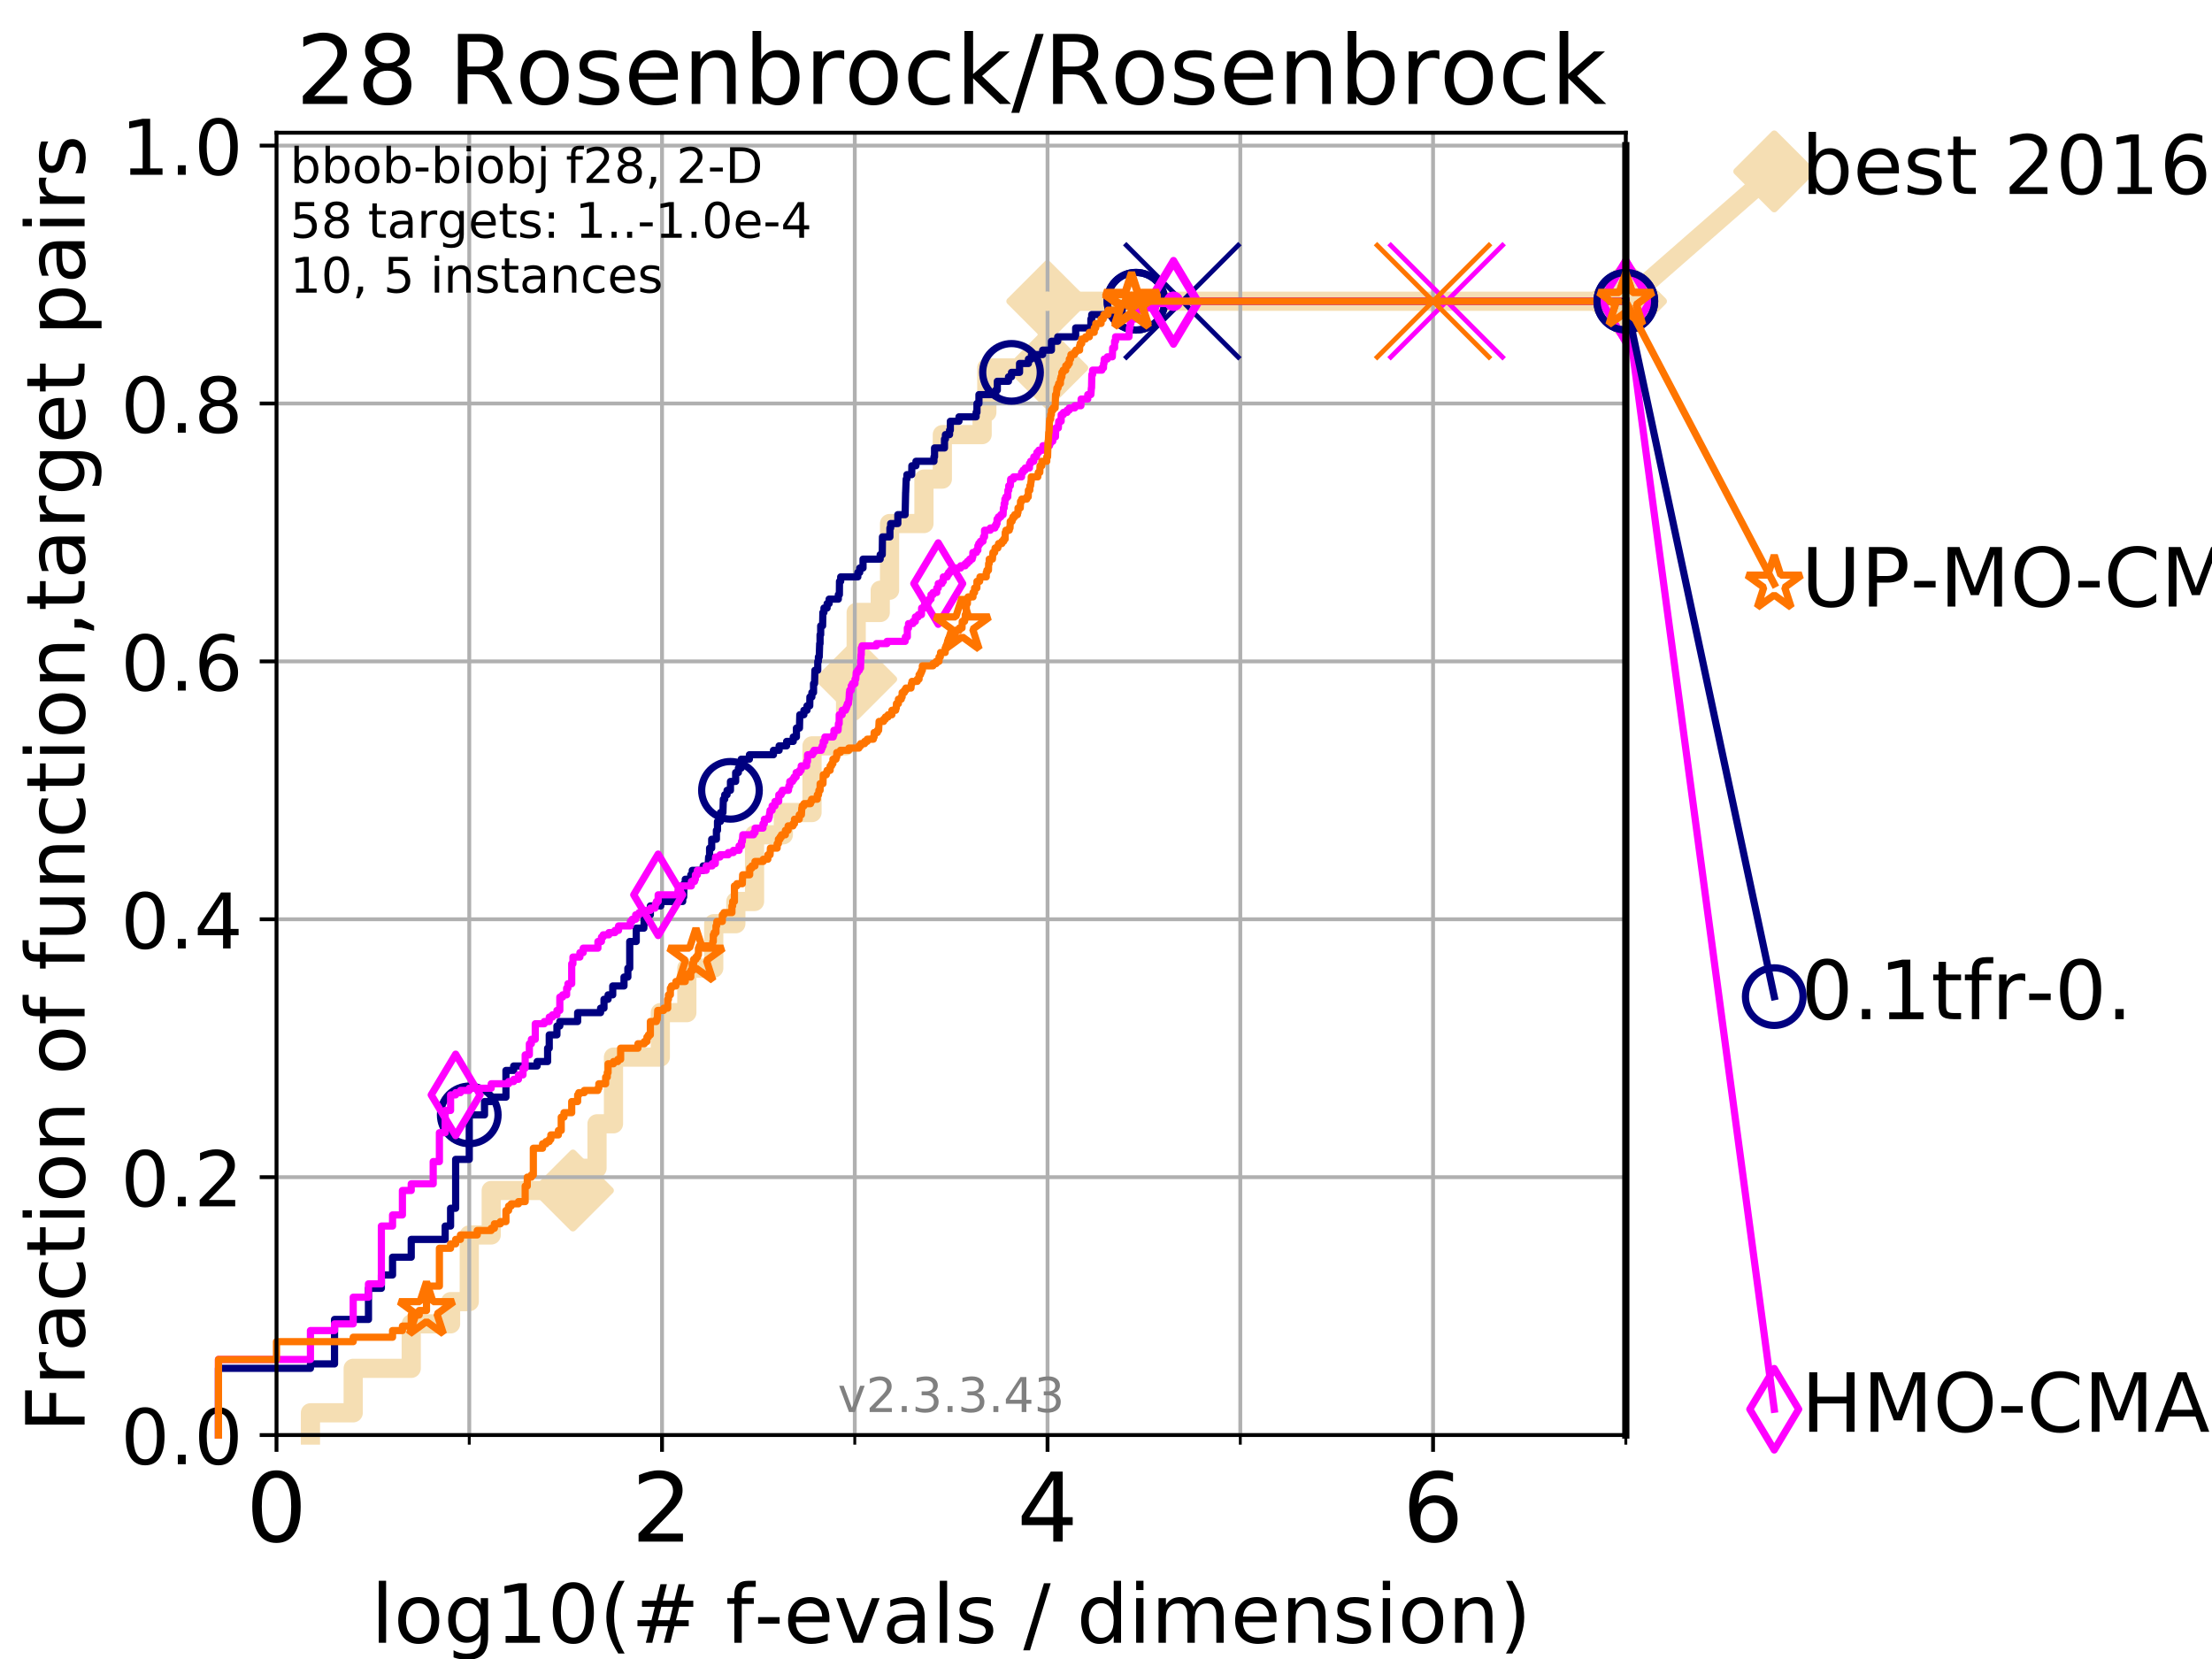 <?xml version="1.0" encoding="utf-8" standalone="no"?>
<!DOCTYPE svg PUBLIC "-//W3C//DTD SVG 1.1//EN"
  "http://www.w3.org/Graphics/SVG/1.1/DTD/svg11.dtd">
<!-- Created with matplotlib (https://matplotlib.org/) -->
<svg height="345.6pt" version="1.1" viewBox="0 0 460.8 345.6" width="460.8pt" xmlns="http://www.w3.org/2000/svg" xmlns:xlink="http://www.w3.org/1999/xlink">
 <defs>
  <style type="text/css">
*{stroke-linecap:butt;stroke-linejoin:round;}
  </style>
 </defs>
 <g id="figure_1">
  <g id="patch_1">
   <path d="M 0 345.6 
L 460.8 345.6 
L 460.8 0 
L 0 0 
z
" style="fill:#ffffff;"/>
  </g>
  <g id="axes_1">
   <g id="patch_2">
    <path d="M 57.6 298.944 
L 338.688 298.944 
L 338.688 27.648 
L 57.6 27.648 
z
" style="fill:#ffffff;"/>
   </g>
   <g id="line2d_1">
    <path d="M 64.671 298.944 
L 64.671 294.313 
L 73.579 294.313 
L 73.579 285.05 
L 85.667 285.05 
L 85.667 275.788 
L 93.864 275.788 
L 93.864 271.157 
L 97.755 271.157 
L 97.755 257.263 
L 102.331 257.263 
L 102.331 248.001 
L 119.352 248.001 
L 119.352 243.37 
L 124.369 243.37 
L 124.369 234.107 
L 127.799 234.107 
L 127.799 220.214 
L 137.559 220.214 
L 137.559 210.951 
L 143.08 210.951 
L 143.08 201.689 
L 148.686 201.689 
L 148.686 192.426 
L 153.287 192.426 
L 153.287 187.795 
L 157.186 187.795 
L 157.186 173.901 
L 163.185 173.901 
L 163.185 169.27 
L 169.158 169.27 
L 169.158 155.377 
L 176.151 155.377 
L 176.151 146.114 
L 177.208 146.114 
L 177.208 141.483 
L 178.36 141.483 
L 178.36 127.589 
L 183.371 127.589 
L 183.371 122.958 
L 185.311 122.958 
L 185.311 109.065 
L 192.474 109.065 
L 192.474 99.802 
L 196.306 99.802 
L 196.306 90.54 
L 204.596 90.54 
L 204.596 85.909 
L 205.572 85.909 
L 205.572 76.646 
L 218.168 76.646 
L 218.168 62.753 
L 338.688 62.753 
" style="fill:none;stroke:#f5deb3;stroke-linecap:square;stroke-width:4;"/>
   </g>
   <g id="line2d_2">
    <defs>
     <path d="M 0 7.778 
L 7.778 0 
L 0 -7.778 
L -7.778 0 
z
" id="mfc2e37151f" style="stroke:#f5deb3;stroke-linejoin:miter;stroke-width:1.5;"/>
    </defs>
    <g>
     <use style="fill:#f5deb3;stroke:#f5deb3;stroke-linejoin:miter;stroke-width:1.5;" x="119.352" xlink:href="#mfc2e37151f" y="248.001"/>
     <use style="fill:#f5deb3;stroke:#f5deb3;stroke-linejoin:miter;stroke-width:1.5;" x="178.36" xlink:href="#mfc2e37151f" y="141.483"/>
     <use style="fill:#f5deb3;stroke:#f5deb3;stroke-linejoin:miter;stroke-width:1.5;" x="218.168" xlink:href="#mfc2e37151f" y="76.646"/>
     <use style="fill:#f5deb3;stroke:#f5deb3;stroke-linejoin:miter;stroke-width:1.5;" x="218.168" xlink:href="#mfc2e37151f" y="62.753"/>
     <use style="fill:#f5deb3;stroke:#f5deb3;stroke-linejoin:miter;stroke-width:1.5;" x="338.688" xlink:href="#mfc2e37151f" y="62.753"/>
    </g>
   </g>
   <g id="line2d_3">
    <path style="fill:none;stroke:#f5deb3;stroke-linecap:square;stroke-width:4;"/>
    <g/>
   </g>
   <g id="line2d_4">
    <path d="M 338.688 62.753 
L 369.608 35.706 
" style="fill:none;stroke:#f5deb3;stroke-linecap:square;stroke-width:4;"/>
    <g>
     <use style="fill:#f5deb3;stroke:#f5deb3;stroke-linejoin:miter;stroke-width:1.5;" x="338.688" xlink:href="#mfc2e37151f" y="62.753"/>
     <use style="fill:#f5deb3;stroke:#f5deb3;stroke-linejoin:miter;stroke-width:1.5;" x="369.608" xlink:href="#mfc2e37151f" y="35.706"/>
    </g>
   </g>
   <g id="matplotlib.axis_1">
    <g id="xtick_1">
     <g id="line2d_5">
      <path clip-path="url(#p8d7a4bb7cb)" d="M 57.6 298.944 
L 57.6 27.648 
" style="fill:none;stroke:#b0b0b0;stroke-linecap:square;stroke-width:0.8;"/>
     </g>
     <g id="line2d_6">
      <defs>
       <path d="M 0 0 
L 0 3.5 
" id="m928dee72ae" style="stroke:#000000;stroke-width:0.8;"/>
      </defs>
      <g>
       <use style="stroke:#000000;stroke-width:0.8;" x="57.6" xlink:href="#m928dee72ae" y="298.944"/>
      </g>
     </g>
     <g id="text_1">
      <!-- 0 -->
      <defs>
       <path d="M 31.781 66.406 
Q 24.172 66.406 20.328 58.906 
Q 16.5 51.422 16.5 36.375 
Q 16.5 21.391 20.328 13.891 
Q 24.172 6.391 31.781 6.391 
Q 39.453 6.391 43.281 13.891 
Q 47.125 21.391 47.125 36.375 
Q 47.125 51.422 43.281 58.906 
Q 39.453 66.406 31.781 66.406 
z
M 31.781 74.219 
Q 44.047 74.219 50.516 64.516 
Q 56.984 54.828 56.984 36.375 
Q 56.984 17.969 50.516 8.266 
Q 44.047 -1.422 31.781 -1.422 
Q 19.531 -1.422 13.062 8.266 
Q 6.594 17.969 6.594 36.375 
Q 6.594 54.828 13.062 64.516 
Q 19.531 74.219 31.781 74.219 
z
" id="DejaVuSans-48"/>
      </defs>
      <g transform="translate(51.237 321.141)scale(0.2 -0.2)">
       <use xlink:href="#DejaVuSans-48"/>
      </g>
     </g>
    </g>
    <g id="xtick_2">
     <g id="line2d_7">
      <path clip-path="url(#p8d7a4bb7cb)" d="M 137.911 298.944 
L 137.911 27.648 
" style="fill:none;stroke:#b0b0b0;stroke-linecap:square;stroke-width:0.8;"/>
     </g>
     <g id="line2d_8">
      <g>
       <use style="stroke:#000000;stroke-width:0.8;" x="137.911" xlink:href="#m928dee72ae" y="298.944"/>
      </g>
     </g>
     <g id="text_2">
      <!-- 2 -->
      <defs>
       <path d="M 19.188 8.297 
L 53.609 8.297 
L 53.609 0 
L 7.328 0 
L 7.328 8.297 
Q 12.938 14.109 22.625 23.891 
Q 32.328 33.688 34.812 36.531 
Q 39.547 41.844 41.422 45.531 
Q 43.312 49.219 43.312 52.781 
Q 43.312 58.594 39.234 62.25 
Q 35.156 65.922 28.609 65.922 
Q 23.969 65.922 18.812 64.312 
Q 13.672 62.703 7.812 59.422 
L 7.812 69.391 
Q 13.766 71.781 18.938 73 
Q 24.125 74.219 28.422 74.219 
Q 39.75 74.219 46.484 68.547 
Q 53.219 62.891 53.219 53.422 
Q 53.219 48.922 51.531 44.891 
Q 49.859 40.875 45.406 35.406 
Q 44.188 33.984 37.641 27.219 
Q 31.109 20.453 19.188 8.297 
z
" id="DejaVuSans-50"/>
      </defs>
      <g transform="translate(131.548 321.141)scale(0.2 -0.2)">
       <use xlink:href="#DejaVuSans-50"/>
      </g>
     </g>
    </g>
    <g id="xtick_3">
     <g id="line2d_9">
      <path clip-path="url(#p8d7a4bb7cb)" d="M 218.222 298.944 
L 218.222 27.648 
" style="fill:none;stroke:#b0b0b0;stroke-linecap:square;stroke-width:0.8;"/>
     </g>
     <g id="line2d_10">
      <g>
       <use style="stroke:#000000;stroke-width:0.8;" x="218.222" xlink:href="#m928dee72ae" y="298.944"/>
      </g>
     </g>
     <g id="text_3">
      <!-- 4 -->
      <defs>
       <path d="M 37.797 64.312 
L 12.891 25.391 
L 37.797 25.391 
z
M 35.203 72.906 
L 47.609 72.906 
L 47.609 25.391 
L 58.016 25.391 
L 58.016 17.188 
L 47.609 17.188 
L 47.609 0 
L 37.797 0 
L 37.797 17.188 
L 4.891 17.188 
L 4.891 26.703 
z
" id="DejaVuSans-52"/>
      </defs>
      <g transform="translate(211.859 321.141)scale(0.2 -0.2)">
       <use xlink:href="#DejaVuSans-52"/>
      </g>
     </g>
    </g>
    <g id="xtick_4">
     <g id="line2d_11">
      <path clip-path="url(#p8d7a4bb7cb)" d="M 298.533 298.944 
L 298.533 27.648 
" style="fill:none;stroke:#b0b0b0;stroke-linecap:square;stroke-width:0.8;"/>
     </g>
     <g id="line2d_12">
      <g>
       <use style="stroke:#000000;stroke-width:0.8;" x="298.533" xlink:href="#m928dee72ae" y="298.944"/>
      </g>
     </g>
     <g id="text_4">
      <!-- 6 -->
      <defs>
       <path d="M 33.016 40.375 
Q 26.375 40.375 22.484 35.828 
Q 18.609 31.297 18.609 23.391 
Q 18.609 15.531 22.484 10.953 
Q 26.375 6.391 33.016 6.391 
Q 39.656 6.391 43.531 10.953 
Q 47.406 15.531 47.406 23.391 
Q 47.406 31.297 43.531 35.828 
Q 39.656 40.375 33.016 40.375 
z
M 52.594 71.297 
L 52.594 62.312 
Q 48.875 64.062 45.094 64.984 
Q 41.312 65.922 37.594 65.922 
Q 27.828 65.922 22.672 59.328 
Q 17.531 52.734 16.797 39.406 
Q 19.672 43.656 24.016 45.922 
Q 28.375 48.188 33.594 48.188 
Q 44.578 48.188 50.953 41.516 
Q 57.328 34.859 57.328 23.391 
Q 57.328 12.156 50.688 5.359 
Q 44.047 -1.422 33.016 -1.422 
Q 20.359 -1.422 13.672 8.266 
Q 6.984 17.969 6.984 36.375 
Q 6.984 53.656 15.188 63.938 
Q 23.391 74.219 37.203 74.219 
Q 40.922 74.219 44.703 73.484 
Q 48.484 72.75 52.594 71.297 
z
" id="DejaVuSans-54"/>
      </defs>
      <g transform="translate(292.17 321.141)scale(0.2 -0.2)">
       <use xlink:href="#DejaVuSans-54"/>
      </g>
     </g>
    </g>
    <g id="xtick_5">
     <g id="line2d_13">
      <path clip-path="url(#p8d7a4bb7cb)" d="M 97.755 298.944 
L 97.755 27.648 
" style="fill:none;stroke:#b0b0b0;stroke-linecap:square;stroke-width:0.8;"/>
     </g>
     <g id="line2d_14">
      <defs>
       <path d="M 0 0 
L 0 2 
" id="m4805975942" style="stroke:#000000;stroke-width:0.6;"/>
      </defs>
      <g>
       <use style="stroke:#000000;stroke-width:0.6;" x="97.755" xlink:href="#m4805975942" y="298.944"/>
      </g>
     </g>
    </g>
    <g id="xtick_6">
     <g id="line2d_15">
      <path clip-path="url(#p8d7a4bb7cb)" d="M 178.066 298.944 
L 178.066 27.648 
" style="fill:none;stroke:#b0b0b0;stroke-linecap:square;stroke-width:0.8;"/>
     </g>
     <g id="line2d_16">
      <g>
       <use style="stroke:#000000;stroke-width:0.6;" x="178.066" xlink:href="#m4805975942" y="298.944"/>
      </g>
     </g>
    </g>
    <g id="xtick_7">
     <g id="line2d_17">
      <path clip-path="url(#p8d7a4bb7cb)" d="M 258.377 298.944 
L 258.377 27.648 
" style="fill:none;stroke:#b0b0b0;stroke-linecap:square;stroke-width:0.8;"/>
     </g>
     <g id="line2d_18">
      <g>
       <use style="stroke:#000000;stroke-width:0.6;" x="258.377" xlink:href="#m4805975942" y="298.944"/>
      </g>
     </g>
    </g>
    <g id="xtick_8">
     <g id="line2d_19">
      <path clip-path="url(#p8d7a4bb7cb)" d="M 338.688 298.944 
L 338.688 27.648 
" style="fill:none;stroke:#b0b0b0;stroke-linecap:square;stroke-width:0.8;"/>
     </g>
     <g id="line2d_20">
      <g>
       <use style="stroke:#000000;stroke-width:0.6;" x="338.688" xlink:href="#m4805975942" y="298.944"/>
      </g>
     </g>
    </g>
    <g id="text_5">
     <!-- log10(# f-evals / dimension) -->
     <defs>
      <path d="M 9.422 75.984 
L 18.406 75.984 
L 18.406 0 
L 9.422 0 
z
" id="DejaVuSans-108"/>
      <path d="M 30.609 48.391 
Q 23.391 48.391 19.188 42.75 
Q 14.984 37.109 14.984 27.297 
Q 14.984 17.484 19.156 11.844 
Q 23.344 6.203 30.609 6.203 
Q 37.797 6.203 41.984 11.859 
Q 46.188 17.531 46.188 27.297 
Q 46.188 37.016 41.984 42.703 
Q 37.797 48.391 30.609 48.391 
z
M 30.609 56 
Q 42.328 56 49.016 48.375 
Q 55.719 40.766 55.719 27.297 
Q 55.719 13.875 49.016 6.219 
Q 42.328 -1.422 30.609 -1.422 
Q 18.844 -1.422 12.172 6.219 
Q 5.516 13.875 5.516 27.297 
Q 5.516 40.766 12.172 48.375 
Q 18.844 56 30.609 56 
z
" id="DejaVuSans-111"/>
      <path d="M 45.406 27.984 
Q 45.406 37.75 41.375 43.109 
Q 37.359 48.484 30.078 48.484 
Q 22.859 48.484 18.828 43.109 
Q 14.797 37.75 14.797 27.984 
Q 14.797 18.266 18.828 12.891 
Q 22.859 7.516 30.078 7.516 
Q 37.359 7.516 41.375 12.891 
Q 45.406 18.266 45.406 27.984 
z
M 54.391 6.781 
Q 54.391 -7.172 48.188 -13.984 
Q 42 -20.797 29.203 -20.797 
Q 24.469 -20.797 20.266 -20.094 
Q 16.062 -19.391 12.109 -17.922 
L 12.109 -9.188 
Q 16.062 -11.328 19.922 -12.344 
Q 23.781 -13.375 27.781 -13.375 
Q 36.625 -13.375 41.016 -8.766 
Q 45.406 -4.156 45.406 5.172 
L 45.406 9.625 
Q 42.625 4.781 38.281 2.391 
Q 33.938 0 27.875 0 
Q 17.828 0 11.672 7.656 
Q 5.516 15.328 5.516 27.984 
Q 5.516 40.672 11.672 48.328 
Q 17.828 56 27.875 56 
Q 33.938 56 38.281 53.609 
Q 42.625 51.219 45.406 46.391 
L 45.406 54.688 
L 54.391 54.688 
z
" id="DejaVuSans-103"/>
      <path d="M 12.406 8.297 
L 28.516 8.297 
L 28.516 63.922 
L 10.984 60.406 
L 10.984 69.391 
L 28.422 72.906 
L 38.281 72.906 
L 38.281 8.297 
L 54.391 8.297 
L 54.391 0 
L 12.406 0 
z
" id="DejaVuSans-49"/>
      <path d="M 31 75.875 
Q 24.469 64.656 21.281 53.656 
Q 18.109 42.672 18.109 31.391 
Q 18.109 20.125 21.312 9.062 
Q 24.516 -2 31 -13.188 
L 23.188 -13.188 
Q 15.875 -1.703 12.234 9.375 
Q 8.594 20.453 8.594 31.391 
Q 8.594 42.281 12.203 53.312 
Q 15.828 64.359 23.188 75.875 
z
" id="DejaVuSans-40"/>
      <path d="M 51.125 44 
L 36.922 44 
L 32.812 27.688 
L 47.125 27.688 
z
M 43.797 71.781 
L 38.719 51.516 
L 52.984 51.516 
L 58.109 71.781 
L 65.922 71.781 
L 60.891 51.516 
L 76.125 51.516 
L 76.125 44 
L 58.984 44 
L 54.984 27.688 
L 70.516 27.688 
L 70.516 20.219 
L 53.078 20.219 
L 48 0 
L 40.188 0 
L 45.219 20.219 
L 30.906 20.219 
L 25.875 0 
L 18.016 0 
L 23.094 20.219 
L 7.719 20.219 
L 7.719 27.688 
L 24.906 27.688 
L 29 44 
L 13.281 44 
L 13.281 51.516 
L 30.906 51.516 
L 35.891 71.781 
z
" id="DejaVuSans-35"/>
      <path id="DejaVuSans-32"/>
      <path d="M 37.109 75.984 
L 37.109 68.5 
L 28.516 68.5 
Q 23.688 68.5 21.797 66.547 
Q 19.922 64.594 19.922 59.516 
L 19.922 54.688 
L 34.719 54.688 
L 34.719 47.703 
L 19.922 47.703 
L 19.922 0 
L 10.891 0 
L 10.891 47.703 
L 2.297 47.703 
L 2.297 54.688 
L 10.891 54.688 
L 10.891 58.5 
Q 10.891 67.625 15.141 71.797 
Q 19.391 75.984 28.609 75.984 
z
" id="DejaVuSans-102"/>
      <path d="M 4.891 31.391 
L 31.203 31.391 
L 31.203 23.391 
L 4.891 23.391 
z
" id="DejaVuSans-45"/>
      <path d="M 56.203 29.594 
L 56.203 25.203 
L 14.891 25.203 
Q 15.484 15.922 20.484 11.062 
Q 25.484 6.203 34.422 6.203 
Q 39.594 6.203 44.453 7.469 
Q 49.312 8.734 54.109 11.281 
L 54.109 2.781 
Q 49.266 0.734 44.188 -0.344 
Q 39.109 -1.422 33.891 -1.422 
Q 20.797 -1.422 13.156 6.188 
Q 5.516 13.812 5.516 26.812 
Q 5.516 40.234 12.766 48.109 
Q 20.016 56 32.328 56 
Q 43.359 56 49.781 48.891 
Q 56.203 41.797 56.203 29.594 
z
M 47.219 32.234 
Q 47.125 39.594 43.094 43.984 
Q 39.062 48.391 32.422 48.391 
Q 24.906 48.391 20.391 44.141 
Q 15.875 39.891 15.188 32.172 
z
" id="DejaVuSans-101"/>
      <path d="M 2.984 54.688 
L 12.5 54.688 
L 29.594 8.797 
L 46.688 54.688 
L 56.203 54.688 
L 35.688 0 
L 23.484 0 
z
" id="DejaVuSans-118"/>
      <path d="M 34.281 27.484 
Q 23.391 27.484 19.188 25 
Q 14.984 22.516 14.984 16.5 
Q 14.984 11.719 18.141 8.906 
Q 21.297 6.109 26.703 6.109 
Q 34.188 6.109 38.703 11.406 
Q 43.219 16.703 43.219 25.484 
L 43.219 27.484 
z
M 52.203 31.203 
L 52.203 0 
L 43.219 0 
L 43.219 8.297 
Q 40.141 3.328 35.547 0.953 
Q 30.953 -1.422 24.312 -1.422 
Q 15.922 -1.422 10.953 3.297 
Q 6 8.016 6 15.922 
Q 6 25.141 12.172 29.828 
Q 18.359 34.516 30.609 34.516 
L 43.219 34.516 
L 43.219 35.406 
Q 43.219 41.609 39.141 45 
Q 35.062 48.391 27.688 48.391 
Q 23 48.391 18.547 47.266 
Q 14.109 46.141 10.016 43.891 
L 10.016 52.203 
Q 14.938 54.109 19.578 55.047 
Q 24.219 56 28.609 56 
Q 40.484 56 46.344 49.844 
Q 52.203 43.703 52.203 31.203 
z
" id="DejaVuSans-97"/>
      <path d="M 44.281 53.078 
L 44.281 44.578 
Q 40.484 46.531 36.375 47.5 
Q 32.281 48.484 27.875 48.484 
Q 21.188 48.484 17.844 46.438 
Q 14.5 44.391 14.5 40.281 
Q 14.5 37.156 16.891 35.375 
Q 19.281 33.594 26.516 31.984 
L 29.594 31.297 
Q 39.156 29.25 43.188 25.516 
Q 47.219 21.781 47.219 15.094 
Q 47.219 7.469 41.188 3.016 
Q 35.156 -1.422 24.609 -1.422 
Q 20.219 -1.422 15.453 -0.562 
Q 10.688 0.297 5.422 2 
L 5.422 11.281 
Q 10.406 8.688 15.234 7.391 
Q 20.062 6.109 24.812 6.109 
Q 31.156 6.109 34.562 8.281 
Q 37.984 10.453 37.984 14.406 
Q 37.984 18.062 35.516 20.016 
Q 33.062 21.969 24.703 23.781 
L 21.578 24.516 
Q 13.234 26.266 9.516 29.906 
Q 5.812 33.547 5.812 39.891 
Q 5.812 47.609 11.281 51.797 
Q 16.75 56 26.812 56 
Q 31.781 56 36.172 55.266 
Q 40.578 54.547 44.281 53.078 
z
" id="DejaVuSans-115"/>
      <path d="M 25.391 72.906 
L 33.688 72.906 
L 8.297 -9.281 
L 0 -9.281 
z
" id="DejaVuSans-47"/>
      <path d="M 45.406 46.391 
L 45.406 75.984 
L 54.391 75.984 
L 54.391 0 
L 45.406 0 
L 45.406 8.203 
Q 42.578 3.328 38.25 0.953 
Q 33.938 -1.422 27.875 -1.422 
Q 17.969 -1.422 11.734 6.484 
Q 5.516 14.406 5.516 27.297 
Q 5.516 40.188 11.734 48.094 
Q 17.969 56 27.875 56 
Q 33.938 56 38.25 53.625 
Q 42.578 51.266 45.406 46.391 
z
M 14.797 27.297 
Q 14.797 17.391 18.875 11.75 
Q 22.953 6.109 30.078 6.109 
Q 37.203 6.109 41.297 11.75 
Q 45.406 17.391 45.406 27.297 
Q 45.406 37.203 41.297 42.844 
Q 37.203 48.484 30.078 48.484 
Q 22.953 48.484 18.875 42.844 
Q 14.797 37.203 14.797 27.297 
z
" id="DejaVuSans-100"/>
      <path d="M 9.422 54.688 
L 18.406 54.688 
L 18.406 0 
L 9.422 0 
z
M 9.422 75.984 
L 18.406 75.984 
L 18.406 64.594 
L 9.422 64.594 
z
" id="DejaVuSans-105"/>
      <path d="M 52 44.188 
Q 55.375 50.25 60.062 53.125 
Q 64.75 56 71.094 56 
Q 79.641 56 84.281 50.016 
Q 88.922 44.047 88.922 33.016 
L 88.922 0 
L 79.891 0 
L 79.891 32.719 
Q 79.891 40.578 77.094 44.375 
Q 74.312 48.188 68.609 48.188 
Q 61.625 48.188 57.562 43.547 
Q 53.516 38.922 53.516 30.906 
L 53.516 0 
L 44.484 0 
L 44.484 32.719 
Q 44.484 40.625 41.703 44.406 
Q 38.922 48.188 33.109 48.188 
Q 26.219 48.188 22.156 43.531 
Q 18.109 38.875 18.109 30.906 
L 18.109 0 
L 9.078 0 
L 9.078 54.688 
L 18.109 54.688 
L 18.109 46.188 
Q 21.188 51.219 25.484 53.609 
Q 29.781 56 35.688 56 
Q 41.656 56 45.828 52.969 
Q 50 49.953 52 44.188 
z
" id="DejaVuSans-109"/>
      <path d="M 54.891 33.016 
L 54.891 0 
L 45.906 0 
L 45.906 32.719 
Q 45.906 40.484 42.875 44.328 
Q 39.844 48.188 33.797 48.188 
Q 26.516 48.188 22.312 43.547 
Q 18.109 38.922 18.109 30.906 
L 18.109 0 
L 9.078 0 
L 9.078 54.688 
L 18.109 54.688 
L 18.109 46.188 
Q 21.344 51.125 25.703 53.562 
Q 30.078 56 35.797 56 
Q 45.219 56 50.047 50.172 
Q 54.891 44.344 54.891 33.016 
z
" id="DejaVuSans-110"/>
      <path d="M 8.016 75.875 
L 15.828 75.875 
Q 23.141 64.359 26.781 53.312 
Q 30.422 42.281 30.422 31.391 
Q 30.422 20.453 26.781 9.375 
Q 23.141 -1.703 15.828 -13.188 
L 8.016 -13.188 
Q 14.5 -2 17.703 9.062 
Q 20.906 20.125 20.906 31.391 
Q 20.906 42.672 17.703 53.656 
Q 14.5 64.656 8.016 75.875 
z
" id="DejaVuSans-41"/>
     </defs>
     <g transform="translate(77.303 342.218)scale(0.17 -0.17)">
      <use xlink:href="#DejaVuSans-108"/>
      <use x="27.783" xlink:href="#DejaVuSans-111"/>
      <use x="88.965" xlink:href="#DejaVuSans-103"/>
      <use x="152.441" xlink:href="#DejaVuSans-49"/>
      <use x="216.064" xlink:href="#DejaVuSans-48"/>
      <use x="279.688" xlink:href="#DejaVuSans-40"/>
      <use x="318.701" xlink:href="#DejaVuSans-35"/>
      <use x="402.49" xlink:href="#DejaVuSans-32"/>
      <use x="434.277" xlink:href="#DejaVuSans-102"/>
      <use x="469.404" xlink:href="#DejaVuSans-45"/>
      <use x="505.488" xlink:href="#DejaVuSans-101"/>
      <use x="567.012" xlink:href="#DejaVuSans-118"/>
      <use x="626.191" xlink:href="#DejaVuSans-97"/>
      <use x="687.471" xlink:href="#DejaVuSans-108"/>
      <use x="715.254" xlink:href="#DejaVuSans-115"/>
      <use x="767.354" xlink:href="#DejaVuSans-32"/>
      <use x="799.141" xlink:href="#DejaVuSans-47"/>
      <use x="832.832" xlink:href="#DejaVuSans-32"/>
      <use x="864.619" xlink:href="#DejaVuSans-100"/>
      <use x="928.096" xlink:href="#DejaVuSans-105"/>
      <use x="955.879" xlink:href="#DejaVuSans-109"/>
      <use x="1053.291" xlink:href="#DejaVuSans-101"/>
      <use x="1114.814" xlink:href="#DejaVuSans-110"/>
      <use x="1178.193" xlink:href="#DejaVuSans-115"/>
      <use x="1230.293" xlink:href="#DejaVuSans-105"/>
      <use x="1258.076" xlink:href="#DejaVuSans-111"/>
      <use x="1319.258" xlink:href="#DejaVuSans-110"/>
      <use x="1382.637" xlink:href="#DejaVuSans-41"/>
     </g>
    </g>
   </g>
   <g id="matplotlib.axis_2">
    <g id="ytick_1">
     <g id="line2d_21">
      <path clip-path="url(#p8d7a4bb7cb)" d="M 57.6 298.944 
L 338.688 298.944 
" style="fill:none;stroke:#b0b0b0;stroke-linecap:square;stroke-width:0.8;"/>
     </g>
     <g id="line2d_22">
      <defs>
       <path d="M 0 0 
L -3.5 0 
" id="m6a799a4e13" style="stroke:#000000;stroke-width:0.8;"/>
      </defs>
      <g>
       <use style="stroke:#000000;stroke-width:0.8;" x="57.6" xlink:href="#m6a799a4e13" y="298.944"/>
      </g>
     </g>
     <g id="text_6">
      <!-- 0.0 -->
      <defs>
       <path d="M 10.688 12.406 
L 21 12.406 
L 21 0 
L 10.688 0 
z
" id="DejaVuSans-46"/>
      </defs>
      <g transform="translate(25.155 305.023)scale(0.16 -0.16)">
       <use xlink:href="#DejaVuSans-48"/>
       <use x="63.623" xlink:href="#DejaVuSans-46"/>
       <use x="95.41" xlink:href="#DejaVuSans-48"/>
      </g>
     </g>
    </g>
    <g id="ytick_2">
     <g id="line2d_23">
      <path clip-path="url(#p8d7a4bb7cb)" d="M 57.6 245.222 
L 338.688 245.222 
" style="fill:none;stroke:#b0b0b0;stroke-linecap:square;stroke-width:0.8;"/>
     </g>
     <g id="line2d_24">
      <g>
       <use style="stroke:#000000;stroke-width:0.8;" x="57.6" xlink:href="#m6a799a4e13" y="245.222"/>
      </g>
     </g>
     <g id="text_7">
      <!-- 0.2 -->
      <g transform="translate(25.155 251.301)scale(0.16 -0.16)">
       <use xlink:href="#DejaVuSans-48"/>
       <use x="63.623" xlink:href="#DejaVuSans-46"/>
       <use x="95.41" xlink:href="#DejaVuSans-50"/>
      </g>
     </g>
    </g>
    <g id="ytick_3">
     <g id="line2d_25">
      <path clip-path="url(#p8d7a4bb7cb)" d="M 57.6 191.5 
L 338.688 191.5 
" style="fill:none;stroke:#b0b0b0;stroke-linecap:square;stroke-width:0.8;"/>
     </g>
     <g id="line2d_26">
      <g>
       <use style="stroke:#000000;stroke-width:0.8;" x="57.6" xlink:href="#m6a799a4e13" y="191.5"/>
      </g>
     </g>
     <g id="text_8">
      <!-- 0.4 -->
      <g transform="translate(25.155 197.579)scale(0.16 -0.16)">
       <use xlink:href="#DejaVuSans-48"/>
       <use x="63.623" xlink:href="#DejaVuSans-46"/>
       <use x="95.41" xlink:href="#DejaVuSans-52"/>
      </g>
     </g>
    </g>
    <g id="ytick_4">
     <g id="line2d_27">
      <path clip-path="url(#p8d7a4bb7cb)" d="M 57.6 137.778 
L 338.688 137.778 
" style="fill:none;stroke:#b0b0b0;stroke-linecap:square;stroke-width:0.8;"/>
     </g>
     <g id="line2d_28">
      <g>
       <use style="stroke:#000000;stroke-width:0.8;" x="57.6" xlink:href="#m6a799a4e13" y="137.778"/>
      </g>
     </g>
     <g id="text_9">
      <!-- 0.6 -->
      <g transform="translate(25.155 143.857)scale(0.16 -0.16)">
       <use xlink:href="#DejaVuSans-48"/>
       <use x="63.623" xlink:href="#DejaVuSans-46"/>
       <use x="95.41" xlink:href="#DejaVuSans-54"/>
      </g>
     </g>
    </g>
    <g id="ytick_5">
     <g id="line2d_29">
      <path clip-path="url(#p8d7a4bb7cb)" d="M 57.6 84.056 
L 338.688 84.056 
" style="fill:none;stroke:#b0b0b0;stroke-linecap:square;stroke-width:0.8;"/>
     </g>
     <g id="line2d_30">
      <g>
       <use style="stroke:#000000;stroke-width:0.8;" x="57.6" xlink:href="#m6a799a4e13" y="84.056"/>
      </g>
     </g>
     <g id="text_10">
      <!-- 0.8 -->
      <defs>
       <path d="M 31.781 34.625 
Q 24.75 34.625 20.719 30.859 
Q 16.703 27.094 16.703 20.516 
Q 16.703 13.922 20.719 10.156 
Q 24.75 6.391 31.781 6.391 
Q 38.812 6.391 42.859 10.172 
Q 46.922 13.969 46.922 20.516 
Q 46.922 27.094 42.891 30.859 
Q 38.875 34.625 31.781 34.625 
z
M 21.922 38.812 
Q 15.578 40.375 12.031 44.719 
Q 8.5 49.078 8.5 55.328 
Q 8.5 64.062 14.719 69.141 
Q 20.953 74.219 31.781 74.219 
Q 42.672 74.219 48.875 69.141 
Q 55.078 64.062 55.078 55.328 
Q 55.078 49.078 51.531 44.719 
Q 48 40.375 41.703 38.812 
Q 48.828 37.156 52.797 32.312 
Q 56.781 27.484 56.781 20.516 
Q 56.781 9.906 50.312 4.234 
Q 43.844 -1.422 31.781 -1.422 
Q 19.734 -1.422 13.25 4.234 
Q 6.781 9.906 6.781 20.516 
Q 6.781 27.484 10.781 32.312 
Q 14.797 37.156 21.922 38.812 
z
M 18.312 54.391 
Q 18.312 48.734 21.844 45.562 
Q 25.391 42.391 31.781 42.391 
Q 38.141 42.391 41.719 45.562 
Q 45.312 48.734 45.312 54.391 
Q 45.312 60.062 41.719 63.234 
Q 38.141 66.406 31.781 66.406 
Q 25.391 66.406 21.844 63.234 
Q 18.312 60.062 18.312 54.391 
z
" id="DejaVuSans-56"/>
      </defs>
      <g transform="translate(25.155 90.135)scale(0.16 -0.16)">
       <use xlink:href="#DejaVuSans-48"/>
       <use x="63.623" xlink:href="#DejaVuSans-46"/>
       <use x="95.41" xlink:href="#DejaVuSans-56"/>
      </g>
     </g>
    </g>
    <g id="ytick_6">
     <g id="line2d_31">
      <path clip-path="url(#p8d7a4bb7cb)" d="M 57.6 30.334 
L 338.688 30.334 
" style="fill:none;stroke:#b0b0b0;stroke-linecap:square;stroke-width:0.8;"/>
     </g>
     <g id="line2d_32">
      <g>
       <use style="stroke:#000000;stroke-width:0.8;" x="57.6" xlink:href="#m6a799a4e13" y="30.334"/>
      </g>
     </g>
     <g id="text_11">
      <!-- 1.0 -->
      <g transform="translate(25.155 36.413)scale(0.16 -0.16)">
       <use xlink:href="#DejaVuSans-49"/>
       <use x="63.623" xlink:href="#DejaVuSans-46"/>
       <use x="95.41" xlink:href="#DejaVuSans-48"/>
      </g>
     </g>
    </g>
    <g id="text_12">
     <!-- Fraction of function,target pairs -->
     <defs>
      <path d="M 9.812 72.906 
L 51.703 72.906 
L 51.703 64.594 
L 19.672 64.594 
L 19.672 43.109 
L 48.578 43.109 
L 48.578 34.812 
L 19.672 34.812 
L 19.672 0 
L 9.812 0 
z
" id="DejaVuSans-70"/>
      <path d="M 41.109 46.297 
Q 39.594 47.172 37.812 47.578 
Q 36.031 48 33.891 48 
Q 26.266 48 22.188 43.047 
Q 18.109 38.094 18.109 28.812 
L 18.109 0 
L 9.078 0 
L 9.078 54.688 
L 18.109 54.688 
L 18.109 46.188 
Q 20.953 51.172 25.484 53.578 
Q 30.031 56 36.531 56 
Q 37.453 56 38.578 55.875 
Q 39.703 55.766 41.062 55.516 
z
" id="DejaVuSans-114"/>
      <path d="M 48.781 52.594 
L 48.781 44.188 
Q 44.969 46.297 41.141 47.344 
Q 37.312 48.391 33.406 48.391 
Q 24.656 48.391 19.812 42.844 
Q 14.984 37.312 14.984 27.297 
Q 14.984 17.281 19.812 11.734 
Q 24.656 6.203 33.406 6.203 
Q 37.312 6.203 41.141 7.25 
Q 44.969 8.297 48.781 10.406 
L 48.781 2.094 
Q 45.016 0.344 40.984 -0.531 
Q 36.969 -1.422 32.422 -1.422 
Q 20.062 -1.422 12.781 6.344 
Q 5.516 14.109 5.516 27.297 
Q 5.516 40.672 12.859 48.328 
Q 20.219 56 33.016 56 
Q 37.156 56 41.109 55.141 
Q 45.062 54.297 48.781 52.594 
z
" id="DejaVuSans-99"/>
      <path d="M 18.312 70.219 
L 18.312 54.688 
L 36.812 54.688 
L 36.812 47.703 
L 18.312 47.703 
L 18.312 18.016 
Q 18.312 11.328 20.141 9.422 
Q 21.969 7.516 27.594 7.516 
L 36.812 7.516 
L 36.812 0 
L 27.594 0 
Q 17.188 0 13.234 3.875 
Q 9.281 7.766 9.281 18.016 
L 9.281 47.703 
L 2.688 47.703 
L 2.688 54.688 
L 9.281 54.688 
L 9.281 70.219 
z
" id="DejaVuSans-116"/>
      <path d="M 8.5 21.578 
L 8.5 54.688 
L 17.484 54.688 
L 17.484 21.922 
Q 17.484 14.156 20.5 10.266 
Q 23.531 6.391 29.594 6.391 
Q 36.859 6.391 41.078 11.031 
Q 45.312 15.672 45.312 23.688 
L 45.312 54.688 
L 54.297 54.688 
L 54.297 0 
L 45.312 0 
L 45.312 8.406 
Q 42.047 3.422 37.719 1 
Q 33.406 -1.422 27.688 -1.422 
Q 18.266 -1.422 13.375 4.438 
Q 8.5 10.297 8.5 21.578 
z
M 31.109 56 
z
" id="DejaVuSans-117"/>
      <path d="M 11.719 12.406 
L 22.016 12.406 
L 22.016 4 
L 14.016 -11.625 
L 7.719 -11.625 
L 11.719 4 
z
" id="DejaVuSans-44"/>
      <path d="M 18.109 8.203 
L 18.109 -20.797 
L 9.078 -20.797 
L 9.078 54.688 
L 18.109 54.688 
L 18.109 46.391 
Q 20.953 51.266 25.266 53.625 
Q 29.594 56 35.594 56 
Q 45.562 56 51.781 48.094 
Q 58.016 40.188 58.016 27.297 
Q 58.016 14.406 51.781 6.484 
Q 45.562 -1.422 35.594 -1.422 
Q 29.594 -1.422 25.266 0.953 
Q 20.953 3.328 18.109 8.203 
z
M 48.688 27.297 
Q 48.688 37.203 44.609 42.844 
Q 40.531 48.484 33.406 48.484 
Q 26.266 48.484 22.188 42.844 
Q 18.109 37.203 18.109 27.297 
Q 18.109 17.391 22.188 11.75 
Q 26.266 6.109 33.406 6.109 
Q 40.531 6.109 44.609 11.75 
Q 48.688 17.391 48.688 27.297 
z
" id="DejaVuSans-112"/>
     </defs>
     <g transform="translate(17.62 298.435)rotate(-90)scale(0.17 -0.17)">
      <use xlink:href="#DejaVuSans-70"/>
      <use x="57.41" xlink:href="#DejaVuSans-114"/>
      <use x="98.523" xlink:href="#DejaVuSans-97"/>
      <use x="159.803" xlink:href="#DejaVuSans-99"/>
      <use x="214.783" xlink:href="#DejaVuSans-116"/>
      <use x="253.992" xlink:href="#DejaVuSans-105"/>
      <use x="281.775" xlink:href="#DejaVuSans-111"/>
      <use x="342.957" xlink:href="#DejaVuSans-110"/>
      <use x="406.336" xlink:href="#DejaVuSans-32"/>
      <use x="438.123" xlink:href="#DejaVuSans-111"/>
      <use x="499.305" xlink:href="#DejaVuSans-102"/>
      <use x="534.51" xlink:href="#DejaVuSans-32"/>
      <use x="566.297" xlink:href="#DejaVuSans-102"/>
      <use x="601.502" xlink:href="#DejaVuSans-117"/>
      <use x="664.881" xlink:href="#DejaVuSans-110"/>
      <use x="728.26" xlink:href="#DejaVuSans-99"/>
      <use x="783.24" xlink:href="#DejaVuSans-116"/>
      <use x="822.449" xlink:href="#DejaVuSans-105"/>
      <use x="850.232" xlink:href="#DejaVuSans-111"/>
      <use x="911.414" xlink:href="#DejaVuSans-110"/>
      <use x="974.793" xlink:href="#DejaVuSans-44"/>
      <use x="1006.58" xlink:href="#DejaVuSans-116"/>
      <use x="1045.789" xlink:href="#DejaVuSans-97"/>
      <use x="1107.068" xlink:href="#DejaVuSans-114"/>
      <use x="1148.166" xlink:href="#DejaVuSans-103"/>
      <use x="1211.643" xlink:href="#DejaVuSans-101"/>
      <use x="1273.166" xlink:href="#DejaVuSans-116"/>
      <use x="1312.375" xlink:href="#DejaVuSans-32"/>
      <use x="1344.162" xlink:href="#DejaVuSans-112"/>
      <use x="1407.639" xlink:href="#DejaVuSans-97"/>
      <use x="1468.918" xlink:href="#DejaVuSans-105"/>
      <use x="1496.701" xlink:href="#DejaVuSans-114"/>
      <use x="1537.814" xlink:href="#DejaVuSans-115"/>
     </g>
    </g>
   </g>
   <g id="line2d_33">
    <defs>
     <path d="M 0 1.5 
C 0.398 1.5 0.779 1.342 1.061 1.061 
C 1.342 0.779 1.5 0.398 1.5 0 
C 1.5 -0.398 1.342 -0.779 1.061 -1.061 
C 0.779 -1.342 0.398 -1.5 0 -1.5 
C -0.398 -1.5 -0.779 -1.342 -1.061 -1.061 
C -1.342 -0.779 -1.5 -0.398 -1.5 0 
C -1.5 0.398 -1.342 0.779 -1.061 1.061 
C -0.779 1.342 -0.398 1.5 0 1.5 
z
" id="m54137e3a1f" style="stroke:#f5deb3;"/>
    </defs>
    <g>
     <use style="fill:#f5deb3;stroke:#f5deb3;" x="218.168" xlink:href="#m54137e3a1f" y="62.753"/>
     <use style="fill:#f5deb3;stroke:#f5deb3;" x="218.168" xlink:href="#m54137e3a1f" y="62.753"/>
    </g>
   </g>
   <g id="line2d_34">
    <defs>
     <path d="M 0 1.5 
C 0.398 1.5 0.779 1.342 1.061 1.061 
C 1.342 0.779 1.5 0.398 1.5 0 
C 1.5 -0.398 1.342 -0.779 1.061 -1.061 
C 0.779 -1.342 0.398 -1.5 0 -1.5 
C -0.398 -1.5 -0.779 -1.342 -1.061 -1.061 
C -1.342 -0.779 -1.5 -0.398 -1.5 0 
C -1.5 0.398 -1.342 0.779 -1.061 1.061 
C -0.779 1.342 -0.398 1.5 0 1.5 
z
" id="mf93cbf4483" style="stroke:#000080;"/>
    </defs>
    <g>
     <use style="fill:#000080;stroke:#000080;" x="236.651" xlink:href="#mf93cbf4483" y="62.753"/>
     <use style="fill:#000080;stroke:#000080;" x="236.651" xlink:href="#mf93cbf4483" y="62.753"/>
    </g>
   </g>
   <g id="line2d_35">
    <path d="M 45.512 298.944 
L 45.512 285.05 
L 64.671 285.05 
L 64.671 284.124 
L 69.688 284.124 
L 69.688 274.862 
L 76.759 274.862 
L 76.759 268.378 
L 79.447 268.378 
L 79.447 265.599 
L 81.776 265.599 
L 81.776 261.894 
L 85.667 261.894 
L 85.667 258.189 
L 92.738 258.189 
L 92.738 255.411 
L 93.864 255.411 
L 93.864 251.706 
L 94.921 251.706 
L 94.921 241.517 
L 97.755 241.517 
L 97.755 232.255 
L 100.935 232.255 
L 100.935 229.476 
L 102.331 229.476 
L 102.331 228.55 
L 105.398 228.55 
L 105.398 222.992 
L 107.009 222.992 
L 107.009 222.066 
L 111.897 222.066 
L 111.897 221.14 
L 114.08 221.14 
L 114.08 218.361 
L 114.419 218.361 
L 114.419 215.582 
L 116.02 215.582 
L 116.02 213.73 
L 116.621 213.73 
L 116.621 212.804 
L 120.335 212.804 
L 120.335 210.951 
L 125.111 210.951 
L 125.111 210.025 
L 125.823 210.025 
L 125.823 208.172 
L 126.674 208.172 
L 126.674 207.246 
L 127.643 207.246 
L 127.643 205.394 
L 129.991 205.394 
L 129.991 203.541 
L 130.796 203.541 
L 130.796 201.689 
L 131.185 201.689 
L 131.185 196.131 
L 132.542 196.131 
L 132.542 193.353 
L 134.128 193.353 
L 134.236 190.574 
L 135.482 190.574 
L 135.482 188.721 
L 137.647 188.721 
L 137.647 187.795 
L 142.216 187.795 
L 142.216 186.869 
L 142.419 186.869 
L 142.486 184.09 
L 142.753 184.09 
L 142.753 183.164 
L 143.903 183.164 
L 143.903 182.238 
L 144.209 182.238 
L 144.209 181.311 
L 146.485 181.311 
L 146.485 180.385 
L 147.52 180.385 
L 147.62 178.533 
L 147.819 178.533 
L 147.819 176.68 
L 148.258 176.68 
L 148.258 174.828 
L 149.241 174.828 
L 149.241 172.975 
L 149.468 172.975 
L 149.468 171.123 
L 150.086 171.123 
L 150.086 169.27 
L 150.599 169.27 
L 150.683 166.492 
L 150.974 166.492 
L 150.974 165.565 
L 151.462 165.565 
L 151.462 164.639 
L 152.169 164.639 
L 152.169 162.787 
L 153.251 162.787 
L 153.251 160.934 
L 153.82 160.934 
L 153.82 160.008 
L 154.406 160.008 
L 154.406 158.155 
L 156.114 158.155 
L 156.114 157.229 
L 161.123 157.229 
L 161.123 156.303 
L 162.303 156.303 
L 162.303 155.377 
L 163.867 155.377 
L 163.867 154.45 
L 165.248 154.45 
L 165.248 153.524 
L 165.908 153.524 
L 165.908 151.672 
L 166.545 151.672 
L 166.612 148.893 
L 167.465 148.893 
L 167.465 147.967 
L 168.11 147.967 
L 168.11 147.04 
L 168.686 147.04 
L 168.716 145.188 
L 169.129 145.188 
L 169.129 144.262 
L 169.475 144.262 
L 169.475 142.409 
L 169.687 142.409 
L 169.758 139.631 
L 170.351 139.631 
L 170.351 137.778 
L 170.487 137.778 
L 170.487 136.852 
L 170.661 136.852 
L 170.754 134.073 
L 170.833 134.073 
L 170.833 132.221 
L 170.965 132.221 
L 170.965 130.368 
L 171.366 130.368 
L 171.417 127.589 
L 171.646 127.589 
L 171.646 126.663 
L 172.301 126.663 
L 172.301 125.737 
L 172.721 125.737 
L 172.721 124.811 
L 174.637 124.811 
L 174.637 123.884 
L 174.859 123.884 
L 174.88 121.106 
L 175.129 121.106 
L 175.129 120.179 
L 178.7 120.179 
L 178.7 119.253 
L 179.099 119.253 
L 179.099 118.327 
L 179.784 118.327 
L 179.784 116.475 
L 183.358 116.475 
L 183.358 115.548 
L 183.79 115.548 
L 183.834 111.843 
L 185.385 111.843 
L 185.385 109.991 
L 185.545 109.991 
L 185.545 109.065 
L 187.036 109.065 
L 187.036 107.212 
L 188.553 107.212 
L 188.657 102.581 
L 188.667 102.581 
L 188.776 99.802 
L 188.926 99.802 
L 188.926 98.876 
L 189.926 98.876 
L 189.957 97.023 
L 190.809 97.023 
L 190.809 96.097 
L 194.558 96.097 
L 194.558 95.171 
L 194.683 95.171 
L 194.683 93.318 
L 196.754 93.318 
L 196.754 91.466 
L 196.95 91.466 
L 196.95 90.54 
L 197.806 90.54 
L 197.806 89.614 
L 197.973 89.614 
L 197.973 87.761 
L 199.771 87.761 
L 199.771 86.835 
L 203.343 86.835 
L 203.343 85.909 
L 203.52 85.909 
L 203.52 84.056 
L 203.932 84.056 
L 203.932 82.204 
L 207.416 82.204 
L 207.416 81.277 
L 207.763 81.277 
L 207.763 79.425 
L 210.088 79.425 
L 210.088 78.499 
L 210.715 78.499 
L 210.715 77.572 
L 212.391 77.572 
L 212.391 75.72 
L 214.242 75.72 
L 214.242 74.794 
L 214.87 74.794 
L 214.87 73.867 
L 217.206 73.867 
L 217.206 72.941 
L 219.032 72.941 
L 219.032 71.089 
L 220.346 71.089 
L 220.346 70.162 
L 224.083 70.162 
L 224.083 68.31 
L 227.248 68.31 
L 227.248 66.457 
L 227.425 66.457 
L 227.425 65.531 
L 233.758 65.531 
L 233.758 63.679 
L 236.651 63.679 
L 236.651 62.753 
L 338.688 62.753 
L 338.688 62.753 
" style="fill:none;stroke:#000080;stroke-linecap:square;stroke-width:1.5;"/>
   </g>
   <g id="line2d_36">
    <defs>
     <path d="M 0 6 
C 1.591 6 3.117 5.368 4.243 4.243 
C 5.368 3.117 6 1.591 6 0 
C 6 -1.591 5.368 -3.117 4.243 -4.243 
C 3.117 -5.368 1.591 -6 0 -6 
C -1.591 -6 -3.117 -5.368 -4.243 -4.243 
C -5.368 -3.117 -6 -1.591 -6 0 
C -6 1.591 -5.368 3.117 -4.243 4.243 
C -3.117 5.368 -1.591 6 0 6 
z
" id="maddc4f28c1" style="stroke:#000080;stroke-width:1.5;"/>
    </defs>
    <g>
     <use style="fill-opacity:0;stroke:#000080;stroke-width:1.5;" x="97.755" xlink:href="#maddc4f28c1" y="232.255"/>
     <use style="fill-opacity:0;stroke:#000080;stroke-width:1.5;" x="152.169" xlink:href="#maddc4f28c1" y="164.639"/>
     <use style="fill-opacity:0;stroke:#000080;stroke-width:1.5;" x="210.715" xlink:href="#maddc4f28c1" y="77.572"/>
     <use style="fill-opacity:0;stroke:#000080;stroke-width:1.5;" x="236.651" xlink:href="#maddc4f28c1" y="62.753"/>
     <use style="fill-opacity:0;stroke:#000080;stroke-width:1.5;" x="236.651" xlink:href="#maddc4f28c1" y="62.753"/>
     <use style="fill-opacity:0;stroke:#000080;stroke-width:1.5;" x="338.688" xlink:href="#maddc4f28c1" y="62.753"/>
    </g>
   </g>
   <g id="line2d_37">
    <path style="fill:none;stroke:#000080;stroke-linecap:square;stroke-width:1.5;"/>
    <g/>
   </g>
   <g id="line2d_38">
    <path clip-path="url(#p8d7a4bb7cb)" d="M 246.29 62.753 
" style="fill:none;stroke:#000080;stroke-linecap:square;stroke-width:1.5;"/>
    <defs>
     <path d="M -12 12 
L 12 -12 
M -12 -12 
L 12 12 
" id="m09681ab865" style="stroke:#000080;"/>
    </defs>
    <g clip-path="url(#p8d7a4bb7cb)">
     <use style="fill:#000080;stroke:#000080;" x="246.29" xlink:href="#m09681ab865" y="62.753"/>
    </g>
   </g>
   <g id="line2d_39">
    <defs>
     <path d="M 0 1.5 
C 0.398 1.5 0.779 1.342 1.061 1.061 
C 1.342 0.779 1.5 0.398 1.5 0 
C 1.5 -0.398 1.342 -0.779 1.061 -1.061 
C 0.779 -1.342 0.398 -1.5 0 -1.5 
C -0.398 -1.5 -0.779 -1.342 -1.061 -1.061 
C -1.342 -0.779 -1.5 -0.398 -1.5 0 
C -1.5 0.398 -1.342 0.779 -1.061 1.061 
C -0.779 1.342 -0.398 1.5 0 1.5 
z
" id="m109d488193" style="stroke:#ff00ff;"/>
    </defs>
    <g>
     <use style="fill:#ff00ff;stroke:#ff00ff;" x="244.46" xlink:href="#m109d488193" y="62.753"/>
     <use style="fill:#ff00ff;stroke:#ff00ff;" x="244.46" xlink:href="#m109d488193" y="62.753"/>
    </g>
   </g>
   <g id="line2d_40">
    <path d="M 45.512 298.944 
L 45.512 283.198 
L 64.671 283.198 
L 64.671 277.177 
L 69.688 277.177 
L 69.688 275.788 
L 73.579 275.788 
L 73.579 270.231 
L 76.759 270.231 
L 76.759 267.452 
L 79.447 267.452 
L 79.447 255.411 
L 81.776 255.411 
L 81.776 253.095 
L 83.83 253.095 
L 83.83 248.001 
L 85.667 248.001 
L 85.667 246.611 
L 90.243 246.611 
L 90.243 241.98 
L 91.535 241.98 
L 91.535 235.96 
L 92.738 235.96 
L 92.738 231.328 
L 93.864 231.328 
L 93.864 228.087 
L 94.921 228.087 
L 94.921 227.623 
L 95.918 227.623 
L 95.918 227.16 
L 97.755 227.16 
L 97.755 226.697 
L 102.331 226.697 
L 102.331 225.771 
L 105.952 225.771 
L 105.952 225.308 
L 107.009 225.308 
L 107.009 224.845 
L 108.006 224.845 
L 108.006 223.918 
L 108.949 223.918 
L 108.949 222.529 
L 109.402 222.529 
L 109.402 219.75 
L 110.274 219.75 
L 110.274 217.435 
L 110.694 217.435 
L 110.694 216.509 
L 111.506 216.509 
L 111.506 213.267 
L 113.383 213.267 
L 113.383 212.804 
L 114.419 212.804 
L 114.419 211.877 
L 115.077 211.877 
L 115.077 211.414 
L 116.02 211.414 
L 116.02 210.488 
L 116.621 210.488 
L 116.621 207.709 
L 117.203 207.709 
L 117.203 207.246 
L 118.04 207.246 
L 118.04 205.857 
L 118.31 205.857 
L 118.31 204.931 
L 119.097 204.931 
L 119.097 200.762 
L 119.352 200.762 
L 119.352 199.373 
L 120.806 199.373 
L 120.806 198.447 
L 121.49 198.447 
L 121.49 197.521 
L 124.557 197.521 
L 124.557 196.131 
L 125.292 196.131 
L 125.292 195.205 
L 125.648 195.205 
L 125.648 194.742 
L 126.839 194.742 
L 126.839 194.279 
L 128.108 194.279 
L 128.108 193.816 
L 128.856 193.816 
L 128.856 192.889 
L 131.313 192.889 
L 131.313 191.963 
L 131.691 191.963 
L 131.691 191.5 
L 132.423 191.5 
L 132.423 190.574 
L 133.125 190.574 
L 133.125 190.111 
L 134.45 190.111 
L 134.45 189.648 
L 135.482 189.648 
L 135.482 189.184 
L 136.457 189.184 
L 136.551 188.258 
L 136.739 188.258 
L 136.739 187.795 
L 137.108 187.795 
L 137.108 186.406 
L 141.235 186.406 
L 141.235 185.479 
L 141.732 185.479 
L 141.732 184.553 
L 144.026 184.553 
L 144.026 183.627 
L 144.689 183.627 
L 144.689 183.164 
L 144.865 183.164 
L 144.865 182.238 
L 145.27 182.238 
L 145.27 181.311 
L 147.113 181.311 
L 147.113 180.385 
L 148.354 180.385 
L 148.354 179.922 
L 149.012 179.922 
L 149.058 178.533 
L 149.999 178.533 
L 149.999 178.07 
L 151.701 178.07 
L 151.701 177.606 
L 152.774 177.606 
L 152.774 177.143 
L 153.96 177.143 
L 153.96 176.217 
L 154.473 176.217 
L 154.473 175.291 
L 154.641 175.291 
L 154.741 173.901 
L 156.982 173.901 
L 156.982 173.438 
L 157.301 173.438 
L 157.301 172.512 
L 158.942 172.512 
L 158.942 171.586 
L 159.227 171.586 
L 159.227 170.66 
L 160.103 170.66 
L 160.103 170.196 
L 160.249 170.196 
L 160.346 169.27 
L 160.418 169.27 
L 160.418 168.807 
L 160.845 168.807 
L 160.845 167.881 
L 161.443 167.881 
L 161.443 166.955 
L 162.217 166.955 
L 162.239 165.565 
L 162.729 165.565 
L 162.729 165.102 
L 162.979 165.102 
L 162.979 164.639 
L 164.257 164.639 
L 164.334 163.713 
L 164.524 163.713 
L 164.524 162.787 
L 165.12 162.787 
L 165.12 162.323 
L 165.429 162.323 
L 165.429 161.86 
L 165.856 161.86 
L 165.856 160.934 
L 166.561 160.934 
L 166.561 160.471 
L 166.895 160.471 
L 166.912 159.545 
L 168.032 159.545 
L 168.032 158.618 
L 168.217 158.618 
L 168.233 157.229 
L 169.274 157.229 
L 169.274 156.766 
L 169.574 156.766 
L 169.574 156.303 
L 171.095 156.303 
L 171.095 155.84 
L 171.276 155.84 
L 171.276 155.377 
L 171.494 155.377 
L 171.494 154.45 
L 171.846 154.45 
L 171.846 153.524 
L 173.565 153.524 
L 173.565 153.061 
L 173.722 153.061 
L 173.722 152.135 
L 174.584 152.135 
L 174.659 150.745 
L 174.817 150.745 
L 174.827 148.893 
L 175.446 148.893 
L 175.446 147.967 
L 176.141 147.967 
L 176.141 147.504 
L 176.354 147.504 
L 176.354 147.04 
L 176.517 147.04 
L 176.517 146.577 
L 176.754 146.577 
L 176.848 145.651 
L 176.876 145.651 
L 176.941 144.262 
L 177.006 144.262 
L 177.006 143.799 
L 177.327 143.799 
L 177.327 142.872 
L 177.571 142.872 
L 177.571 142.409 
L 178.11 142.409 
L 178.11 141.483 
L 178.274 141.483 
L 178.369 140.094 
L 178.666 140.094 
L 178.666 139.631 
L 179.025 139.631 
L 179.025 139.167 
L 179.262 139.167 
L 179.36 136.389 
L 179.417 136.389 
L 179.417 134.999 
L 179.585 134.999 
L 179.585 134.536 
L 182.575 134.536 
L 182.575 134.073 
L 184.779 134.073 
L 184.779 133.61 
L 188.557 133.61 
L 188.605 132.684 
L 189.015 132.684 
L 189.015 130.831 
L 189.26 130.831 
L 189.26 129.905 
L 190.189 129.905 
L 190.189 129.442 
L 190.687 129.442 
L 190.687 128.516 
L 191.289 128.516 
L 191.289 128.053 
L 191.959 128.053 
L 191.99 126.663 
L 192.603 126.663 
L 192.603 125.737 
L 193.316 125.737 
L 193.316 125.274 
L 193.561 125.274 
L 193.561 124.811 
L 193.944 124.811 
L 193.944 123.884 
L 194.364 123.884 
L 194.364 123.421 
L 195.147 123.421 
L 195.147 122.495 
L 195.452 122.495 
L 195.452 121.569 
L 196.23 121.569 
L 196.23 121.106 
L 196.51 121.106 
L 196.51 120.179 
L 197.33 120.179 
L 197.33 119.716 
L 197.602 119.716 
L 197.602 119.253 
L 197.99 119.253 
L 197.99 118.79 
L 198.919 118.79 
L 198.919 118.327 
L 200.131 118.327 
L 200.131 117.864 
L 201.07 117.864 
L 201.07 117.401 
L 201.535 117.401 
L 201.535 116.938 
L 202.003 116.938 
L 202.003 116.475 
L 202.526 116.475 
L 202.526 116.011 
L 202.662 116.011 
L 202.662 115.085 
L 203.41 115.085 
L 203.41 114.622 
L 203.707 114.622 
L 203.707 113.696 
L 203.893 113.696 
L 203.893 113.233 
L 204.236 113.233 
L 204.236 112.77 
L 204.774 112.77 
L 204.866 111.843 
L 205.097 111.843 
L 205.097 110.454 
L 206.295 110.454 
L 206.295 109.991 
L 207.261 109.991 
L 207.261 109.528 
L 207.526 109.528 
L 207.526 109.065 
L 207.705 109.065 
L 207.705 108.138 
L 207.993 108.138 
L 207.993 107.675 
L 208.492 107.675 
L 208.492 107.212 
L 208.959 107.212 
L 209.025 105.823 
L 209.182 105.823 
L 209.182 104.897 
L 209.339 104.897 
L 209.339 103.97 
L 209.551 103.97 
L 209.551 103.507 
L 209.936 103.507 
L 209.971 102.118 
L 210.142 102.118 
L 210.142 101.192 
L 210.467 101.192 
L 210.542 99.802 
L 211.148 99.802 
L 211.148 99.339 
L 212.812 99.339 
L 212.812 98.413 
L 213.127 98.413 
L 213.127 97.95 
L 213.571 97.95 
L 213.571 97.487 
L 214.454 97.487 
L 214.454 96.56 
L 214.698 96.56 
L 214.698 96.097 
L 215.362 96.097 
L 215.362 95.171 
L 215.935 95.171 
L 215.998 94.245 
L 216.4 94.245 
L 216.4 93.782 
L 217.259 93.782 
L 217.259 92.855 
L 218.636 92.855 
L 218.636 92.392 
L 218.818 92.392 
L 218.818 91.929 
L 219.308 91.929 
L 219.308 91.003 
L 219.876 91.003 
L 219.937 89.15 
L 220.474 89.15 
L 220.55 87.761 
L 221.058 87.761 
L 221.058 86.372 
L 221.53 86.372 
L 221.53 85.909 
L 222.283 85.909 
L 222.283 85.445 
L 222.742 85.445 
L 222.742 84.982 
L 223.889 84.982 
L 223.889 84.519 
L 225.175 84.519 
L 225.213 83.13 
L 226.599 83.13 
L 226.599 82.204 
L 227.247 82.204 
L 227.352 80.814 
L 227.39 80.814 
L 227.445 78.036 
L 227.608 78.036 
L 227.608 77.109 
L 229.546 77.109 
L 229.546 76.646 
L 229.874 76.646 
L 229.9 75.72 
L 229.989 75.72 
L 230.031 74.794 
L 230.68 74.794 
L 230.68 74.331 
L 231.719 74.331 
L 231.791 72.478 
L 232.188 72.478 
L 232.188 71.089 
L 232.392 71.089 
L 232.392 70.162 
L 235.183 70.162 
L 235.274 68.31 
L 235.377 68.31 
L 235.45 67.384 
L 235.583 67.384 
L 235.686 66.457 
L 236.54 66.457 
L 236.54 65.531 
L 236.793 65.531 
L 236.898 64.142 
L 240.722 64.142 
L 240.722 63.216 
L 244.46 63.216 
L 244.46 62.753 
L 338.688 62.753 
L 338.688 62.753 
" style="fill:none;stroke:#ff00ff;stroke-linecap:square;stroke-width:1.5;"/>
   </g>
   <g id="line2d_41">
    <defs>
     <path d="M 0 8.485 
L 5.091 0 
L 0 -8.485 
L -5.091 0 
z
" id="mc8844385aa" style="stroke:#ff00ff;stroke-linejoin:miter;stroke-width:1.5;"/>
    </defs>
    <g>
     <use style="fill-opacity:0;stroke:#ff00ff;stroke-linejoin:miter;stroke-width:1.5;" x="94.921" xlink:href="#mc8844385aa" y="228.087"/>
     <use style="fill-opacity:0;stroke:#ff00ff;stroke-linejoin:miter;stroke-width:1.5;" x="137.108" xlink:href="#mc8844385aa" y="186.406"/>
     <use style="fill-opacity:0;stroke:#ff00ff;stroke-linejoin:miter;stroke-width:1.5;" x="195.452" xlink:href="#mc8844385aa" y="121.569"/>
     <use style="fill-opacity:0;stroke:#ff00ff;stroke-linejoin:miter;stroke-width:1.5;" x="244.46" xlink:href="#mc8844385aa" y="63.216"/>
     <use style="fill-opacity:0;stroke:#ff00ff;stroke-linejoin:miter;stroke-width:1.5;" x="244.46" xlink:href="#mc8844385aa" y="62.753"/>
     <use style="fill-opacity:0;stroke:#ff00ff;stroke-linejoin:miter;stroke-width:1.5;" x="338.688" xlink:href="#mc8844385aa" y="62.753"/>
    </g>
   </g>
   <g id="line2d_42">
    <path style="fill:none;stroke:#ff00ff;stroke-linecap:square;stroke-width:1.5;"/>
    <g/>
   </g>
   <g id="line2d_43">
    <path clip-path="url(#p8d7a4bb7cb)" d="M 301.355 62.753 
" style="fill:none;stroke:#ff00ff;stroke-linecap:square;stroke-width:1.5;"/>
    <defs>
     <path d="M -12 12 
L 12 -12 
M -12 -12 
L 12 12 
" id="m1a8eaf73ed" style="stroke:#ff00ff;"/>
    </defs>
    <g clip-path="url(#p8d7a4bb7cb)">
     <use style="fill:#ff00ff;stroke:#ff00ff;" x="301.355" xlink:href="#m1a8eaf73ed" y="62.753"/>
    </g>
   </g>
   <g id="line2d_44">
    <defs>
     <path d="M 0 1.5 
C 0.398 1.5 0.779 1.342 1.061 1.061 
C 1.342 0.779 1.5 0.398 1.5 0 
C 1.5 -0.398 1.342 -0.779 1.061 -1.061 
C 0.779 -1.342 0.398 -1.5 0 -1.5 
C -0.398 -1.5 -0.779 -1.342 -1.061 -1.061 
C -1.342 -0.779 -1.5 -0.398 -1.5 0 
C -1.5 0.398 -1.342 0.779 -1.061 1.061 
C -0.779 1.342 -0.398 1.5 0 1.5 
z
" id="ma905902b62" style="stroke:#ff7500;"/>
    </defs>
    <g>
     <use style="fill:#ff7500;stroke:#ff7500;" x="235.717" xlink:href="#ma905902b62" y="62.753"/>
     <use style="fill:#ff7500;stroke:#ff7500;" x="235.717" xlink:href="#ma905902b62" y="62.753"/>
    </g>
   </g>
   <g id="line2d_45">
    <path d="M 45.512 298.944 
L 45.512 283.198 
L 57.6 283.198 
L 57.6 279.493 
L 73.579 279.493 
L 73.579 278.567 
L 81.776 278.567 
L 81.776 277.177 
L 83.83 277.177 
L 83.83 276.251 
L 85.667 276.251 
L 85.667 273.935 
L 87.33 273.935 
L 87.33 273.009 
L 88.847 273.009 
L 88.847 267.915 
L 91.535 267.915 
L 91.535 260.042 
L 93.864 260.042 
L 93.864 259.116 
L 94.921 259.116 
L 94.921 258.189 
L 95.918 258.189 
L 95.918 257.263 
L 99.418 257.263 
L 99.418 256.337 
L 102.331 256.337 
L 102.331 255.874 
L 102.989 255.874 
L 102.989 254.948 
L 104.235 254.948 
L 104.235 254.484 
L 105.398 254.484 
L 105.398 252.169 
L 105.952 252.169 
L 105.952 251.243 
L 106.489 251.243 
L 106.489 250.779 
L 108.006 250.779 
L 108.006 250.316 
L 109.402 250.316 
L 109.402 247.075 
L 109.843 247.075 
L 109.843 245.222 
L 110.694 245.222 
L 110.694 244.759 
L 111.105 244.759 
L 111.105 239.201 
L 113.023 239.201 
L 113.023 238.275 
L 113.735 238.275 
L 113.735 237.812 
L 114.419 237.812 
L 114.419 237.349 
L 114.751 237.349 
L 114.751 236.423 
L 116.323 236.423 
L 116.323 235.496 
L 116.914 235.496 
L 116.914 232.718 
L 117.486 232.718 
L 117.486 231.792 
L 119.097 231.792 
L 119.097 229.476 
L 120.335 229.476 
L 120.335 228.087 
L 120.572 228.087 
L 120.572 227.623 
L 121.712 227.623 
L 121.712 227.16 
L 124.557 227.16 
L 124.557 226.697 
L 124.744 226.697 
L 124.744 225.771 
L 126.168 225.771 
L 126.168 224.382 
L 126.507 224.382 
L 126.507 223.455 
L 126.674 223.455 
L 126.674 221.603 
L 127.799 221.603 
L 127.799 221.14 
L 128.709 221.14 
L 128.709 220.677 
L 129.291 220.677 
L 129.291 218.361 
L 132.894 218.361 
L 132.894 217.435 
L 134.236 217.435 
L 134.236 216.972 
L 134.766 216.972 
L 134.766 216.045 
L 135.077 216.045 
L 135.077 215.582 
L 135.482 215.582 
L 135.482 212.804 
L 136.739 212.804 
L 136.739 212.34 
L 136.924 212.34 
L 137.016 210.488 
L 138.256 210.488 
L 138.256 210.025 
L 139.091 210.025 
L 139.091 208.172 
L 139.253 208.172 
L 139.253 207.246 
L 139.652 207.246 
L 139.652 205.857 
L 139.887 205.857 
L 139.887 205.394 
L 140.797 205.394 
L 140.797 204.467 
L 142.753 204.467 
L 142.753 203.541 
L 143.903 203.541 
L 143.903 202.152 
L 144.209 202.152 
L 144.209 200.762 
L 144.511 200.762 
L 144.511 199.836 
L 144.982 199.836 
L 144.982 199.373 
L 145.327 199.373 
L 145.327 198.91 
L 145.497 198.91 
L 145.497 197.521 
L 145.666 197.521 
L 145.666 197.057 
L 148.402 197.057 
L 148.497 196.131 
L 148.592 196.131 
L 148.592 194.742 
L 148.78 194.742 
L 148.78 194.279 
L 149.15 194.279 
L 149.15 192.889 
L 149.287 192.889 
L 149.332 191.963 
L 150.472 191.963 
L 150.472 190.574 
L 150.808 190.574 
L 150.808 190.111 
L 152.474 190.111 
L 152.474 188.721 
L 152.625 188.721 
L 152.625 187.795 
L 152.996 187.795 
L 152.996 184.553 
L 153.502 184.553 
L 153.502 184.09 
L 154.641 184.09 
L 154.708 182.238 
L 156.175 182.238 
L 156.175 180.848 
L 156.628 180.848 
L 156.628 180.385 
L 157.272 180.385 
L 157.272 179.459 
L 158.994 179.459 
L 158.994 178.996 
L 159.956 178.996 
L 159.956 178.07 
L 160.418 178.07 
L 160.49 176.68 
L 161.89 176.68 
L 161.89 175.754 
L 162.152 175.754 
L 162.152 174.828 
L 162.496 174.828 
L 162.496 174.365 
L 162.792 174.365 
L 162.792 173.901 
L 163.61 173.901 
L 163.61 172.975 
L 164.18 172.975 
L 164.18 172.049 
L 165.194 172.049 
L 165.194 171.586 
L 165.501 171.586 
L 165.501 170.66 
L 166.494 170.66 
L 166.494 169.733 
L 166.945 169.733 
L 167.027 168.344 
L 167.109 168.344 
L 167.109 167.881 
L 167.481 167.881 
L 167.481 167.418 
L 168.85 167.418 
L 168.85 166.955 
L 169.07 166.955 
L 169.07 166.492 
L 170.256 166.492 
L 170.256 165.565 
L 170.513 165.565 
L 170.594 164.639 
L 170.846 164.639 
L 170.846 163.25 
L 171.443 163.25 
L 171.494 161.397 
L 172.13 161.397 
L 172.13 160.934 
L 172.301 160.934 
L 172.301 160.471 
L 172.933 160.471 
L 172.933 159.545 
L 173.234 159.545 
L 173.234 159.082 
L 173.508 159.082 
L 173.508 158.155 
L 174.153 158.155 
L 174.153 157.692 
L 174.316 157.692 
L 174.316 156.766 
L 175.067 156.766 
L 175.067 156.303 
L 176.819 156.303 
L 176.819 155.84 
L 178.934 155.84 
L 178.934 155.377 
L 179.303 155.377 
L 179.303 154.914 
L 180.12 154.914 
L 180.12 154.45 
L 180.655 154.45 
L 180.655 153.987 
L 181.93 153.987 
L 181.93 153.524 
L 182.097 153.524 
L 182.097 152.598 
L 182.762 152.598 
L 182.762 152.135 
L 183.033 152.135 
L 183.131 150.282 
L 184.071 150.282 
L 184.071 149.819 
L 184.45 149.819 
L 184.45 149.356 
L 185.009 149.356 
L 185.009 148.893 
L 185.799 148.893 
L 185.799 147.967 
L 186.581 147.967 
L 186.581 147.504 
L 186.715 147.504 
L 186.747 146.577 
L 187.155 146.577 
L 187.155 145.651 
L 187.746 145.651 
L 187.746 145.188 
L 187.93 145.188 
L 187.93 144.262 
L 188.394 144.262 
L 188.394 143.799 
L 188.705 143.799 
L 188.705 143.336 
L 189.775 143.336 
L 189.86 142.409 
L 189.983 142.409 
L 189.983 141.946 
L 191.084 141.946 
L 191.084 141.483 
L 191.46 141.483 
L 191.46 140.557 
L 191.753 140.557 
L 191.753 140.094 
L 191.962 140.094 
L 191.962 139.631 
L 192.146 139.631 
L 192.146 138.704 
L 194.357 138.704 
L 194.357 138.241 
L 195.019 138.241 
L 195.019 137.778 
L 195.616 137.778 
L 195.616 136.852 
L 195.885 136.852 
L 195.935 135.926 
L 196.9 135.926 
L 196.9 134.999 
L 197.088 134.999 
L 197.088 134.536 
L 197.399 134.536 
L 197.399 133.61 
L 197.545 133.61 
L 197.545 133.147 
L 198.14 133.147 
L 198.14 132.684 
L 198.667 132.684 
L 198.667 132.221 
L 198.998 132.221 
L 198.998 131.294 
L 199.841 131.294 
L 199.841 130.831 
L 200.405 130.831 
L 200.453 129.442 
L 200.937 129.442 
L 200.937 128.979 
L 201.084 128.979 
L 201.084 128.053 
L 201.274 128.053 
L 201.318 125.737 
L 201.533 125.737 
L 201.533 124.811 
L 201.664 124.811 
L 201.664 124.348 
L 202.696 124.348 
L 202.698 123.421 
L 203.022 123.421 
L 203.022 122.495 
L 203.501 122.495 
L 203.514 121.106 
L 204.082 121.106 
L 204.146 120.179 
L 205.453 120.179 
L 205.453 119.253 
L 205.594 119.253 
L 205.594 118.79 
L 205.914 118.79 
L 205.95 117.401 
L 206.073 117.401 
L 206.073 116.475 
L 206.74 116.475 
L 206.839 115.085 
L 207.204 115.085 
L 207.297 114.159 
L 207.87 114.159 
L 207.87 113.696 
L 208.02 113.696 
L 208.02 113.233 
L 208.71 113.233 
L 208.71 112.77 
L 209.091 112.77 
L 209.091 112.306 
L 209.387 112.306 
L 209.405 110.917 
L 209.554 110.917 
L 209.554 110.454 
L 210.25 110.454 
L 210.25 109.991 
L 210.407 109.991 
L 210.454 108.601 
L 210.835 108.601 
L 210.835 108.138 
L 211.015 108.138 
L 211.015 107.675 
L 211.383 107.675 
L 211.383 107.212 
L 211.958 107.212 
L 211.958 106.749 
L 212.071 106.749 
L 212.071 105.823 
L 212.539 105.823 
L 212.597 104.433 
L 212.841 104.433 
L 212.841 103.97 
L 213.884 103.97 
L 213.884 103.507 
L 214.202 103.507 
L 214.231 102.118 
L 214.535 102.118 
L 214.535 101.192 
L 214.683 101.192 
L 214.775 100.265 
L 214.823 100.265 
L 214.823 99.339 
L 216.187 99.339 
L 216.279 98.413 
L 216.611 98.413 
L 216.658 97.023 
L 217.037 97.023 
L 217.037 96.097 
L 218.062 96.097 
L 218.062 95.171 
L 218.229 95.171 
L 218.33 91.929 
L 218.387 91.929 
L 218.473 90.077 
L 218.539 90.077 
L 218.621 87.761 
L 218.689 87.761 
L 218.689 87.298 
L 218.877 87.298 
L 218.877 86.372 
L 219.031 86.372 
L 219.031 85.445 
L 219.357 85.445 
L 219.357 84.982 
L 219.805 84.982 
L 219.894 82.204 
L 220.071 82.204 
L 220.178 80.814 
L 220.414 80.814 
L 220.414 80.351 
L 220.549 80.351 
L 220.549 79.888 
L 220.906 79.888 
L 220.906 78.962 
L 221.025 78.962 
L 221.025 78.499 
L 221.208 78.499 
L 221.208 77.572 
L 221.471 77.572 
L 221.471 77.109 
L 222.015 77.109 
L 222.019 76.183 
L 222.459 76.183 
L 222.459 75.72 
L 222.759 75.72 
L 222.759 74.794 
L 223.026 74.794 
L 223.098 73.867 
L 223.806 73.867 
L 223.806 73.404 
L 224.119 73.404 
L 224.119 72.941 
L 224.899 72.941 
L 224.899 72.015 
L 225.019 72.015 
L 225.019 71.552 
L 225.344 71.552 
L 225.344 70.626 
L 226.151 70.626 
L 226.151 70.162 
L 226.937 70.162 
L 226.937 69.236 
L 227.951 69.236 
L 227.951 68.31 
L 228.266 68.31 
L 228.266 67.384 
L 229.378 67.384 
L 229.378 66.457 
L 229.824 66.457 
L 229.824 65.994 
L 229.969 65.994 
L 229.969 65.531 
L 230.828 65.531 
L 230.828 64.605 
L 233.16 64.605 
L 233.16 64.142 
L 233.41 64.142 
L 233.41 63.216 
L 235.717 63.216 
L 235.717 62.753 
L 338.688 62.753 
L 338.688 62.753 
" style="fill:none;stroke:#ff7500;stroke-linecap:square;stroke-width:1.5;"/>
   </g>
   <g id="line2d_46">
    <defs>
     <path d="M 0 -6 
L -1.347 -1.854 
L -5.706 -1.854 
L -2.18 0.708 
L -3.527 4.854 
L -0 2.292 
L 3.527 4.854 
L 2.18 0.708 
L 5.706 -1.854 
L 1.347 -1.854 
z
" id="m301e181184" style="stroke:#ff7500;stroke-linejoin:bevel;stroke-width:1.5;"/>
    </defs>
    <g>
     <use style="fill-opacity:0;stroke:#ff7500;stroke-linejoin:bevel;stroke-width:1.5;" x="88.847" xlink:href="#m301e181184" y="273.009"/>
     <use style="fill-opacity:0;stroke:#ff7500;stroke-linejoin:bevel;stroke-width:1.5;" x="144.982" xlink:href="#m301e181184" y="199.373"/>
     <use style="fill-opacity:0;stroke:#ff7500;stroke-linejoin:bevel;stroke-width:1.5;" x="200.453" xlink:href="#m301e181184" y="130.368"/>
     <use style="fill-opacity:0;stroke:#ff7500;stroke-linejoin:bevel;stroke-width:1.5;" x="235.717" xlink:href="#m301e181184" y="63.216"/>
     <use style="fill-opacity:0;stroke:#ff7500;stroke-linejoin:bevel;stroke-width:1.5;" x="235.717" xlink:href="#m301e181184" y="62.753"/>
     <use style="fill-opacity:0;stroke:#ff7500;stroke-linejoin:bevel;stroke-width:1.5;" x="338.688" xlink:href="#m301e181184" y="62.753"/>
    </g>
   </g>
   <g id="line2d_47">
    <path style="fill:none;stroke:#ff7500;stroke-linecap:square;stroke-width:1.5;"/>
    <g/>
   </g>
   <g id="line2d_48">
    <path clip-path="url(#p8d7a4bb7cb)" d="M 298.533 62.753 
" style="fill:none;stroke:#ff7500;stroke-linecap:square;stroke-width:1.5;"/>
    <defs>
     <path d="M -12 12 
L 12 -12 
M -12 -12 
L 12 12 
" id="mac9ec1ab3c" style="stroke:#ff7500;"/>
    </defs>
    <g clip-path="url(#p8d7a4bb7cb)">
     <use style="fill:#ff7500;stroke:#ff7500;" x="298.533" xlink:href="#mac9ec1ab3c" y="62.753"/>
    </g>
   </g>
   <g id="line2d_49">
    <path d="M 338.688 62.753 
L 369.608 293.572 
" style="fill:none;stroke:#ff00ff;stroke-linecap:square;stroke-width:1.5;"/>
    <g>
     <use style="fill-opacity:0;stroke:#ff00ff;stroke-linejoin:miter;stroke-width:1.5;" x="338.688" xlink:href="#mc8844385aa" y="62.753"/>
     <use style="fill-opacity:0;stroke:#ff00ff;stroke-linejoin:miter;stroke-width:1.5;" x="369.608" xlink:href="#mc8844385aa" y="293.572"/>
    </g>
   </g>
   <g id="line2d_50">
    <path d="M 338.688 62.753 
L 369.608 207.617 
" style="fill:none;stroke:#000080;stroke-linecap:square;stroke-width:1.5;"/>
    <g>
     <use style="fill-opacity:0;stroke:#000080;stroke-width:1.5;" x="338.688" xlink:href="#maddc4f28c1" y="62.753"/>
     <use style="fill-opacity:0;stroke:#000080;stroke-width:1.5;" x="369.608" xlink:href="#maddc4f28c1" y="207.617"/>
    </g>
   </g>
   <g id="line2d_51">
    <path d="M 338.688 62.753 
L 369.608 121.661 
" style="fill:none;stroke:#ff7500;stroke-linecap:square;stroke-width:1.5;"/>
    <g>
     <use style="fill-opacity:0;stroke:#ff7500;stroke-linejoin:bevel;stroke-width:1.5;" x="338.688" xlink:href="#m301e181184" y="62.753"/>
     <use style="fill-opacity:0;stroke:#ff7500;stroke-linejoin:bevel;stroke-width:1.5;" x="369.608" xlink:href="#m301e181184" y="121.661"/>
    </g>
   </g>
   <g id="line2d_52">
    <path d="M 338.688 298.944 
L 338.688 30.334 
" style="fill:none;stroke:#000000;stroke-linecap:square;stroke-width:1.5;"/>
   </g>
   <g id="patch_3">
    <path d="M 57.6 298.944 
L 57.6 27.648 
" style="fill:none;stroke:#000000;stroke-linecap:square;stroke-linejoin:miter;stroke-width:0.8;"/>
   </g>
   <g id="patch_4">
    <path d="M 338.688 298.944 
L 338.688 27.648 
" style="fill:none;stroke:#000000;stroke-linecap:square;stroke-linejoin:miter;stroke-width:0.8;"/>
   </g>
   <g id="patch_5">
    <path d="M 57.6 298.944 
L 338.688 298.944 
" style="fill:none;stroke:#000000;stroke-linecap:square;stroke-linejoin:miter;stroke-width:0.8;"/>
   </g>
   <g id="patch_6">
    <path d="M 57.6 27.648 
L 338.688 27.648 
" style="fill:none;stroke:#000000;stroke-linecap:square;stroke-linejoin:miter;stroke-width:0.8;"/>
   </g>
   <g id="text_13">
    <!-- HMO-CMA-E -->
    <defs>
     <path d="M 9.812 72.906 
L 19.672 72.906 
L 19.672 43.016 
L 55.516 43.016 
L 55.516 72.906 
L 65.375 72.906 
L 65.375 0 
L 55.516 0 
L 55.516 34.719 
L 19.672 34.719 
L 19.672 0 
L 9.812 0 
z
" id="DejaVuSans-72"/>
     <path d="M 9.812 72.906 
L 24.516 72.906 
L 43.109 23.297 
L 61.812 72.906 
L 76.516 72.906 
L 76.516 0 
L 66.891 0 
L 66.891 64.016 
L 48.094 14.016 
L 38.188 14.016 
L 19.391 64.016 
L 19.391 0 
L 9.812 0 
z
" id="DejaVuSans-77"/>
     <path d="M 39.406 66.219 
Q 28.656 66.219 22.328 58.203 
Q 16.016 50.203 16.016 36.375 
Q 16.016 22.609 22.328 14.594 
Q 28.656 6.594 39.406 6.594 
Q 50.141 6.594 56.422 14.594 
Q 62.703 22.609 62.703 36.375 
Q 62.703 50.203 56.422 58.203 
Q 50.141 66.219 39.406 66.219 
z
M 39.406 74.219 
Q 54.734 74.219 63.906 63.938 
Q 73.094 53.656 73.094 36.375 
Q 73.094 19.141 63.906 8.859 
Q 54.734 -1.422 39.406 -1.422 
Q 24.031 -1.422 14.812 8.828 
Q 5.609 19.094 5.609 36.375 
Q 5.609 53.656 14.812 63.938 
Q 24.031 74.219 39.406 74.219 
z
" id="DejaVuSans-79"/>
     <path d="M 64.406 67.281 
L 64.406 56.891 
Q 59.422 61.531 53.781 63.812 
Q 48.141 66.109 41.797 66.109 
Q 29.297 66.109 22.656 58.469 
Q 16.016 50.828 16.016 36.375 
Q 16.016 21.969 22.656 14.328 
Q 29.297 6.688 41.797 6.688 
Q 48.141 6.688 53.781 8.984 
Q 59.422 11.281 64.406 15.922 
L 64.406 5.609 
Q 59.234 2.094 53.438 0.328 
Q 47.656 -1.422 41.219 -1.422 
Q 24.656 -1.422 15.125 8.703 
Q 5.609 18.844 5.609 36.375 
Q 5.609 53.953 15.125 64.078 
Q 24.656 74.219 41.219 74.219 
Q 47.75 74.219 53.531 72.484 
Q 59.328 70.75 64.406 67.281 
z
" id="DejaVuSans-67"/>
     <path d="M 34.188 63.188 
L 20.797 26.906 
L 47.609 26.906 
z
M 28.609 72.906 
L 39.797 72.906 
L 67.578 0 
L 57.328 0 
L 50.688 18.703 
L 17.828 18.703 
L 11.188 0 
L 0.781 0 
z
" id="DejaVuSans-65"/>
     <path d="M 9.812 72.906 
L 55.906 72.906 
L 55.906 64.594 
L 19.672 64.594 
L 19.672 43.016 
L 54.391 43.016 
L 54.391 34.719 
L 19.672 34.719 
L 19.672 8.297 
L 56.781 8.297 
L 56.781 0 
L 9.812 0 
z
" id="DejaVuSans-69"/>
    </defs>
    <g transform="translate(375.229 298.263)scale(0.17 -0.17)">
     <use xlink:href="#DejaVuSans-72"/>
     <use x="75.195" xlink:href="#DejaVuSans-77"/>
     <use x="161.475" xlink:href="#DejaVuSans-79"/>
     <use x="240.217" xlink:href="#DejaVuSans-45"/>
     <use x="276.301" xlink:href="#DejaVuSans-67"/>
     <use x="346.125" xlink:href="#DejaVuSans-77"/>
     <use x="432.404" xlink:href="#DejaVuSans-65"/>
     <use x="500.781" xlink:href="#DejaVuSans-45"/>
     <use x="536.865" xlink:href="#DejaVuSans-69"/>
    </g>
   </g>
   <g id="text_14">
    <!-- 0.1tfr-0. -->
    <g transform="translate(375.229 212.308)scale(0.17 -0.17)">
     <use xlink:href="#DejaVuSans-48"/>
     <use x="63.623" xlink:href="#DejaVuSans-46"/>
     <use x="95.41" xlink:href="#DejaVuSans-49"/>
     <use x="159.033" xlink:href="#DejaVuSans-116"/>
     <use x="198.242" xlink:href="#DejaVuSans-102"/>
     <use x="233.447" xlink:href="#DejaVuSans-114"/>
     <use x="274.467" xlink:href="#DejaVuSans-45"/>
     <use x="310.551" xlink:href="#DejaVuSans-48"/>
     <use x="374.174" xlink:href="#DejaVuSans-46"/>
    </g>
   </g>
   <g id="text_15">
    <!-- UP-MO-CMA -->
    <defs>
     <path d="M 8.688 72.906 
L 18.609 72.906 
L 18.609 28.609 
Q 18.609 16.891 22.844 11.734 
Q 27.094 6.594 36.625 6.594 
Q 46.094 6.594 50.344 11.734 
Q 54.594 16.891 54.594 28.609 
L 54.594 72.906 
L 64.5 72.906 
L 64.5 27.391 
Q 64.5 13.141 57.438 5.859 
Q 50.391 -1.422 36.625 -1.422 
Q 22.797 -1.422 15.734 5.859 
Q 8.688 13.141 8.688 27.391 
z
" id="DejaVuSans-85"/>
     <path d="M 19.672 64.797 
L 19.672 37.406 
L 32.078 37.406 
Q 38.969 37.406 42.719 40.969 
Q 46.484 44.531 46.484 51.125 
Q 46.484 57.672 42.719 61.234 
Q 38.969 64.797 32.078 64.797 
z
M 9.812 72.906 
L 32.078 72.906 
Q 44.344 72.906 50.609 67.359 
Q 56.891 61.812 56.891 51.125 
Q 56.891 40.328 50.609 34.812 
Q 44.344 29.297 32.078 29.297 
L 19.672 29.297 
L 19.672 0 
L 9.812 0 
z
" id="DejaVuSans-80"/>
    </defs>
    <g transform="translate(375.229 126.352)scale(0.17 -0.17)">
     <use xlink:href="#DejaVuSans-85"/>
     <use x="73.193" xlink:href="#DejaVuSans-80"/>
     <use x="133.465" xlink:href="#DejaVuSans-45"/>
     <use x="169.549" xlink:href="#DejaVuSans-77"/>
     <use x="255.828" xlink:href="#DejaVuSans-79"/>
     <use x="334.57" xlink:href="#DejaVuSans-45"/>
     <use x="370.654" xlink:href="#DejaVuSans-67"/>
     <use x="440.479" xlink:href="#DejaVuSans-77"/>
     <use x="526.758" xlink:href="#DejaVuSans-65"/>
    </g>
   </g>
   <g id="text_16">
    <!-- best 2016 -->
    <defs>
     <path d="M 48.688 27.297 
Q 48.688 37.203 44.609 42.844 
Q 40.531 48.484 33.406 48.484 
Q 26.266 48.484 22.188 42.844 
Q 18.109 37.203 18.109 27.297 
Q 18.109 17.391 22.188 11.75 
Q 26.266 6.109 33.406 6.109 
Q 40.531 6.109 44.609 11.75 
Q 48.688 17.391 48.688 27.297 
z
M 18.109 46.391 
Q 20.953 51.266 25.266 53.625 
Q 29.594 56 35.594 56 
Q 45.562 56 51.781 48.094 
Q 58.016 40.188 58.016 27.297 
Q 58.016 14.406 51.781 6.484 
Q 45.562 -1.422 35.594 -1.422 
Q 29.594 -1.422 25.266 0.953 
Q 20.953 3.328 18.109 8.203 
L 18.109 0 
L 9.078 0 
L 9.078 75.984 
L 18.109 75.984 
z
" id="DejaVuSans-98"/>
    </defs>
    <g transform="translate(375.229 40.397)scale(0.17 -0.17)">
     <use xlink:href="#DejaVuSans-98"/>
     <use x="63.477" xlink:href="#DejaVuSans-101"/>
     <use x="125" xlink:href="#DejaVuSans-115"/>
     <use x="177.1" xlink:href="#DejaVuSans-116"/>
     <use x="216.309" xlink:href="#DejaVuSans-32"/>
     <use x="248.096" xlink:href="#DejaVuSans-50"/>
     <use x="311.719" xlink:href="#DejaVuSans-48"/>
     <use x="375.342" xlink:href="#DejaVuSans-49"/>
     <use x="438.965" xlink:href="#DejaVuSans-54"/>
    </g>
   </g>
   <g id="text_17">
    <!-- bbob-biobj f28, 2-D -->
    <defs>
     <path d="M 9.422 54.688 
L 18.406 54.688 
L 18.406 -0.984 
Q 18.406 -11.422 14.422 -16.109 
Q 10.453 -20.797 1.609 -20.797 
L -1.812 -20.797 
L -1.812 -13.188 
L 0.594 -13.188 
Q 5.719 -13.188 7.562 -10.812 
Q 9.422 -8.453 9.422 -0.984 
z
M 9.422 75.984 
L 18.406 75.984 
L 18.406 64.594 
L 9.422 64.594 
z
" id="DejaVuSans-106"/>
     <path d="M 19.672 64.797 
L 19.672 8.109 
L 31.594 8.109 
Q 46.688 8.109 53.688 14.938 
Q 60.688 21.781 60.688 36.531 
Q 60.688 51.172 53.688 57.984 
Q 46.688 64.797 31.594 64.797 
z
M 9.812 72.906 
L 30.078 72.906 
Q 51.266 72.906 61.172 64.094 
Q 71.094 55.281 71.094 36.531 
Q 71.094 17.672 61.125 8.828 
Q 51.172 0 30.078 0 
L 9.812 0 
z
" id="DejaVuSans-68"/>
    </defs>
    <g transform="translate(60.411 38.111)scale(0.102 -0.102)">
     <use xlink:href="#DejaVuSans-98"/>
     <use x="63.477" xlink:href="#DejaVuSans-98"/>
     <use x="126.953" xlink:href="#DejaVuSans-111"/>
     <use x="188.135" xlink:href="#DejaVuSans-98"/>
     <use x="251.611" xlink:href="#DejaVuSans-45"/>
     <use x="287.695" xlink:href="#DejaVuSans-98"/>
     <use x="351.172" xlink:href="#DejaVuSans-105"/>
     <use x="378.955" xlink:href="#DejaVuSans-111"/>
     <use x="440.137" xlink:href="#DejaVuSans-98"/>
     <use x="503.613" xlink:href="#DejaVuSans-106"/>
     <use x="531.396" xlink:href="#DejaVuSans-32"/>
     <use x="563.184" xlink:href="#DejaVuSans-102"/>
     <use x="598.389" xlink:href="#DejaVuSans-50"/>
     <use x="662.012" xlink:href="#DejaVuSans-56"/>
     <use x="725.635" xlink:href="#DejaVuSans-44"/>
     <use x="757.422" xlink:href="#DejaVuSans-32"/>
     <use x="789.209" xlink:href="#DejaVuSans-50"/>
     <use x="852.832" xlink:href="#DejaVuSans-45"/>
     <use x="888.916" xlink:href="#DejaVuSans-68"/>
    </g>
    <!-- 58 targets: 1..-1.0e-4 -->
    <defs>
     <path d="M 10.797 72.906 
L 49.516 72.906 
L 49.516 64.594 
L 19.828 64.594 
L 19.828 46.734 
Q 21.969 47.469 24.109 47.828 
Q 26.266 48.188 28.422 48.188 
Q 40.625 48.188 47.75 41.5 
Q 54.891 34.812 54.891 23.391 
Q 54.891 11.625 47.562 5.094 
Q 40.234 -1.422 26.906 -1.422 
Q 22.312 -1.422 17.547 -0.641 
Q 12.797 0.141 7.719 1.703 
L 7.719 11.625 
Q 12.109 9.234 16.797 8.062 
Q 21.484 6.891 26.703 6.891 
Q 35.156 6.891 40.078 11.328 
Q 45.016 15.766 45.016 23.391 
Q 45.016 31 40.078 35.438 
Q 35.156 39.891 26.703 39.891 
Q 22.75 39.891 18.812 39.016 
Q 14.891 38.141 10.797 36.281 
z
" id="DejaVuSans-53"/>
     <path d="M 11.719 12.406 
L 22.016 12.406 
L 22.016 0 
L 11.719 0 
z
M 11.719 51.703 
L 22.016 51.703 
L 22.016 39.312 
L 11.719 39.312 
z
" id="DejaVuSans-58"/>
    </defs>
    <g transform="translate(60.411 49.533)scale(0.102 -0.102)">
     <use xlink:href="#DejaVuSans-53"/>
     <use x="63.623" xlink:href="#DejaVuSans-56"/>
     <use x="127.246" xlink:href="#DejaVuSans-32"/>
     <use x="159.033" xlink:href="#DejaVuSans-116"/>
     <use x="198.242" xlink:href="#DejaVuSans-97"/>
     <use x="259.521" xlink:href="#DejaVuSans-114"/>
     <use x="300.619" xlink:href="#DejaVuSans-103"/>
     <use x="364.096" xlink:href="#DejaVuSans-101"/>
     <use x="425.619" xlink:href="#DejaVuSans-116"/>
     <use x="464.828" xlink:href="#DejaVuSans-115"/>
     <use x="516.928" xlink:href="#DejaVuSans-58"/>
     <use x="550.619" xlink:href="#DejaVuSans-32"/>
     <use x="582.406" xlink:href="#DejaVuSans-49"/>
     <use x="646.029" xlink:href="#DejaVuSans-46"/>
     <use x="677.816" xlink:href="#DejaVuSans-46"/>
     <use x="709.604" xlink:href="#DejaVuSans-45"/>
     <use x="745.688" xlink:href="#DejaVuSans-49"/>
     <use x="809.311" xlink:href="#DejaVuSans-46"/>
     <use x="841.098" xlink:href="#DejaVuSans-48"/>
     <use x="904.721" xlink:href="#DejaVuSans-101"/>
     <use x="966.244" xlink:href="#DejaVuSans-45"/>
     <use x="1002.328" xlink:href="#DejaVuSans-52"/>
    </g>
    <!-- 10, 5 instances -->
    <g transform="translate(60.411 60.955)scale(0.102 -0.102)">
     <use xlink:href="#DejaVuSans-49"/>
     <use x="63.623" xlink:href="#DejaVuSans-48"/>
     <use x="127.246" xlink:href="#DejaVuSans-44"/>
     <use x="159.033" xlink:href="#DejaVuSans-32"/>
     <use x="190.82" xlink:href="#DejaVuSans-53"/>
     <use x="254.443" xlink:href="#DejaVuSans-32"/>
     <use x="286.23" xlink:href="#DejaVuSans-105"/>
     <use x="314.014" xlink:href="#DejaVuSans-110"/>
     <use x="377.393" xlink:href="#DejaVuSans-115"/>
     <use x="429.492" xlink:href="#DejaVuSans-116"/>
     <use x="468.701" xlink:href="#DejaVuSans-97"/>
     <use x="529.98" xlink:href="#DejaVuSans-110"/>
     <use x="593.359" xlink:href="#DejaVuSans-99"/>
     <use x="648.34" xlink:href="#DejaVuSans-101"/>
     <use x="709.863" xlink:href="#DejaVuSans-115"/>
    </g>
   </g>
   <g id="text_18">
    <!-- v2.3.3.43 -->
    <defs>
     <path d="M 40.578 39.312 
Q 47.656 37.797 51.625 33 
Q 55.609 28.219 55.609 21.188 
Q 55.609 10.406 48.188 4.484 
Q 40.766 -1.422 27.094 -1.422 
Q 22.516 -1.422 17.656 -0.516 
Q 12.797 0.391 7.625 2.203 
L 7.625 11.719 
Q 11.719 9.328 16.594 8.109 
Q 21.484 6.891 26.812 6.891 
Q 36.078 6.891 40.938 10.547 
Q 45.797 14.203 45.797 21.188 
Q 45.797 27.641 41.281 31.266 
Q 36.766 34.906 28.719 34.906 
L 20.219 34.906 
L 20.219 43.016 
L 29.109 43.016 
Q 36.375 43.016 40.234 45.922 
Q 44.094 48.828 44.094 54.297 
Q 44.094 59.906 40.109 62.906 
Q 36.141 65.922 28.719 65.922 
Q 24.656 65.922 20.016 65.031 
Q 15.375 64.156 9.812 62.312 
L 9.812 71.094 
Q 15.438 72.656 20.344 73.438 
Q 25.25 74.219 29.594 74.219 
Q 40.828 74.219 47.359 69.109 
Q 53.906 64.016 53.906 55.328 
Q 53.906 49.266 50.438 45.094 
Q 46.969 40.922 40.578 39.312 
z
" id="DejaVuSans-51"/>
    </defs>
    <g style="fill:#808080;" transform="translate(174.511 294.151)scale(0.1 -0.1)">
     <use xlink:href="#DejaVuSans-118"/>
     <use x="59.18" xlink:href="#DejaVuSans-50"/>
     <use x="122.803" xlink:href="#DejaVuSans-46"/>
     <use x="154.59" xlink:href="#DejaVuSans-51"/>
     <use x="218.213" xlink:href="#DejaVuSans-46"/>
     <use x="250" xlink:href="#DejaVuSans-51"/>
     <use x="313.623" xlink:href="#DejaVuSans-46"/>
     <use x="345.41" xlink:href="#DejaVuSans-52"/>
     <use x="409.033" xlink:href="#DejaVuSans-51"/>
    </g>
   </g>
   <g id="text_19">
    <!-- 28 Rosenbrock/Rosenbrock -->
    <defs>
     <path d="M 44.391 34.188 
Q 47.562 33.109 50.562 29.594 
Q 53.562 26.078 56.594 19.922 
L 66.609 0 
L 56 0 
L 46.688 18.703 
Q 43.062 26.031 39.672 28.422 
Q 36.281 30.812 30.422 30.812 
L 19.672 30.812 
L 19.672 0 
L 9.812 0 
L 9.812 72.906 
L 32.078 72.906 
Q 44.578 72.906 50.734 67.672 
Q 56.891 62.453 56.891 51.906 
Q 56.891 45.016 53.688 40.469 
Q 50.484 35.938 44.391 34.188 
z
M 19.672 64.797 
L 19.672 38.922 
L 32.078 38.922 
Q 39.203 38.922 42.844 42.219 
Q 46.484 45.516 46.484 51.906 
Q 46.484 58.297 42.844 61.547 
Q 39.203 64.797 32.078 64.797 
z
" id="DejaVuSans-82"/>
     <path d="M 9.078 75.984 
L 18.109 75.984 
L 18.109 31.109 
L 44.922 54.688 
L 56.391 54.688 
L 27.391 29.109 
L 57.625 0 
L 45.906 0 
L 18.109 26.703 
L 18.109 0 
L 9.078 0 
z
" id="DejaVuSans-107"/>
    </defs>
    <g transform="translate(61.622 21.648)scale(0.2 -0.2)">
     <use xlink:href="#DejaVuSans-50"/>
     <use x="63.623" xlink:href="#DejaVuSans-56"/>
     <use x="127.246" xlink:href="#DejaVuSans-32"/>
     <use x="159.033" xlink:href="#DejaVuSans-82"/>
     <use x="228.453" xlink:href="#DejaVuSans-111"/>
     <use x="289.635" xlink:href="#DejaVuSans-115"/>
     <use x="341.734" xlink:href="#DejaVuSans-101"/>
     <use x="403.258" xlink:href="#DejaVuSans-110"/>
     <use x="466.637" xlink:href="#DejaVuSans-98"/>
     <use x="530.113" xlink:href="#DejaVuSans-114"/>
     <use x="571.195" xlink:href="#DejaVuSans-111"/>
     <use x="632.377" xlink:href="#DejaVuSans-99"/>
     <use x="687.357" xlink:href="#DejaVuSans-107"/>
     <use x="745.268" xlink:href="#DejaVuSans-47"/>
     <use x="778.959" xlink:href="#DejaVuSans-82"/>
     <use x="848.379" xlink:href="#DejaVuSans-111"/>
     <use x="909.561" xlink:href="#DejaVuSans-115"/>
     <use x="961.66" xlink:href="#DejaVuSans-101"/>
     <use x="1023.184" xlink:href="#DejaVuSans-110"/>
     <use x="1086.562" xlink:href="#DejaVuSans-98"/>
     <use x="1150.039" xlink:href="#DejaVuSans-114"/>
     <use x="1191.121" xlink:href="#DejaVuSans-111"/>
     <use x="1252.303" xlink:href="#DejaVuSans-99"/>
     <use x="1307.283" xlink:href="#DejaVuSans-107"/>
    </g>
   </g>
  </g>
 </g>
 <defs>
  <clipPath id="p8d7a4bb7cb">
   <rect height="271.296" width="281.088" x="57.6" y="27.648"/>
  </clipPath>
 </defs>
</svg>
